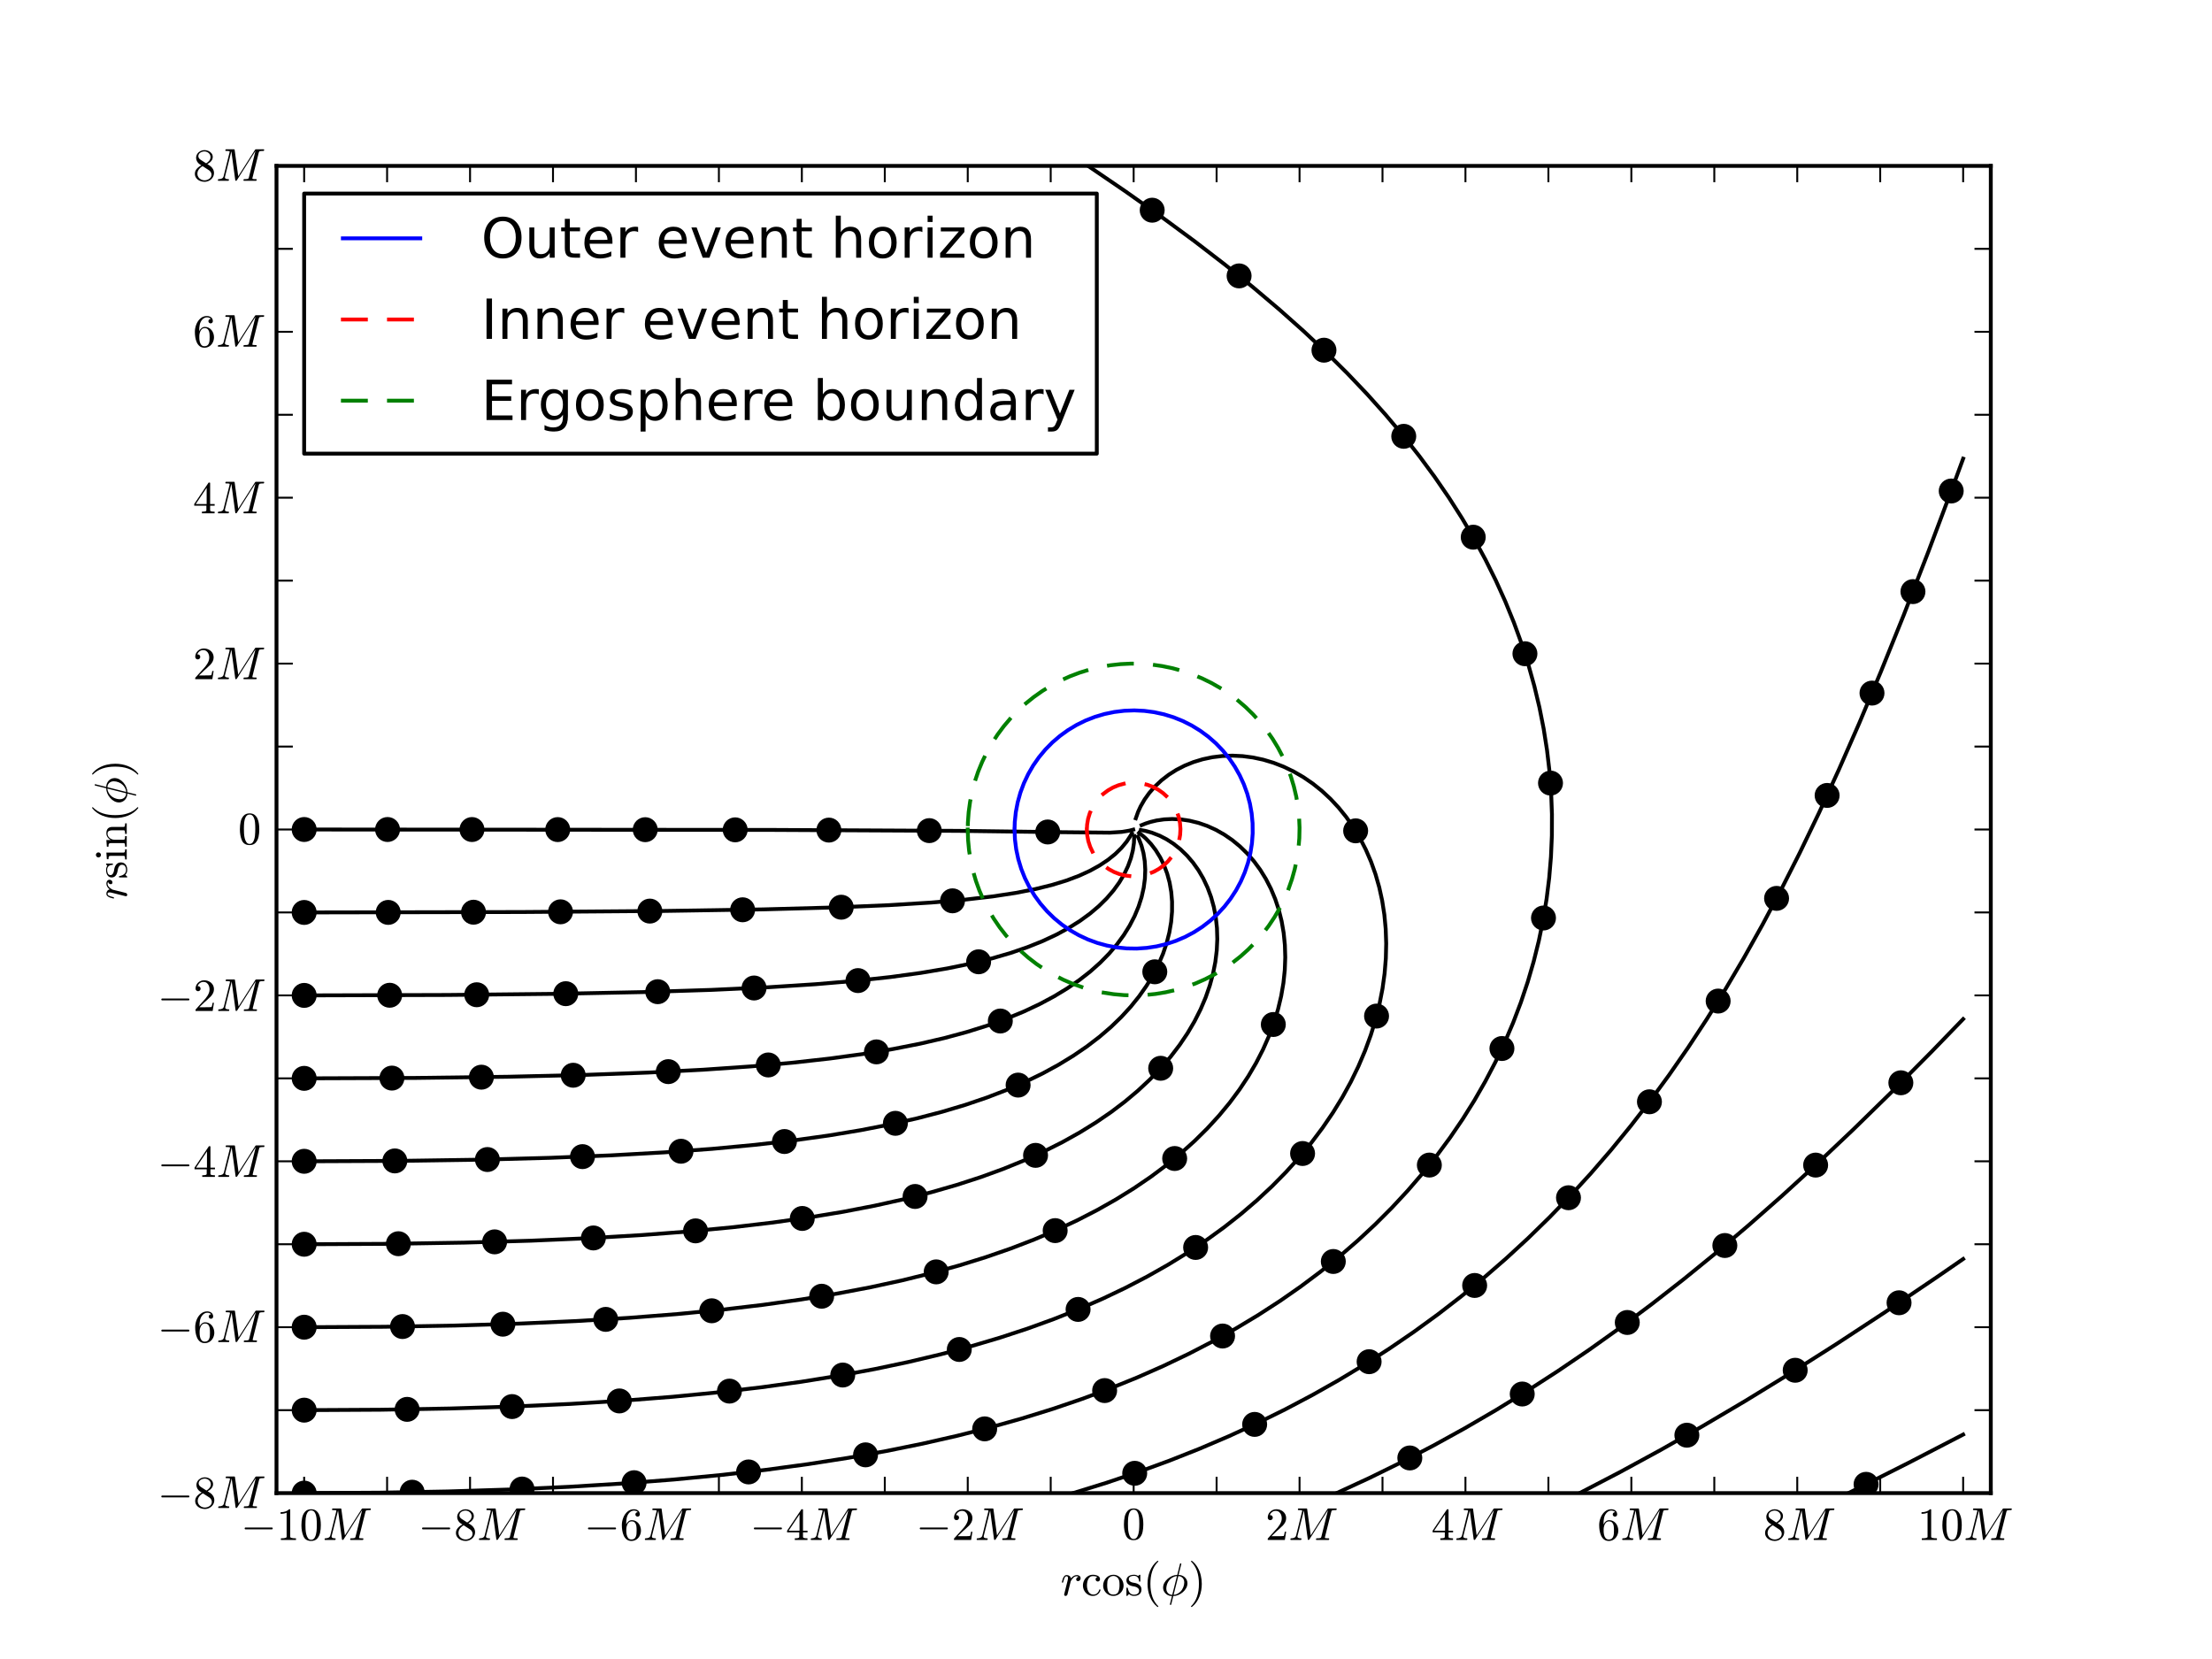 <?xml version="1.0" encoding="utf-8" standalone="no"?>
<!DOCTYPE svg PUBLIC "-//W3C//DTD SVG 1.1//EN"
  "http://www.w3.org/Graphics/SVG/1.1/DTD/svg11.dtd">
<!-- Created with matplotlib (http://matplotlib.sourceforge.net/) -->
<svg height="432pt" version="1.1" viewBox="0 0 576 432" width="576pt" xmlns="http://www.w3.org/2000/svg" xmlns:xlink="http://www.w3.org/1999/xlink">
 <defs>
  <style type="text/css">
*{stroke-linecap:square;stroke-linejoin:round;}
  </style>
 </defs>
 <g id="figure_1">
  <g id="patch_1">
   <path d="
M0 432
L576 432
L576 0
L0 0
z
" style="fill:#ffffff;"/>
  </g>
  <g id="axes_1">
   <g id="patch_2">
    <path d="
M72 388.8
L518.4 388.8
L518.4 43.2
L72 43.2
z
" style="fill:#ffffff;"/>
   </g>
   <g id="line2d_1"/>
   <g id="line2d_2"/>
   <g id="line2d_3"/>
   <g id="line2d_4"/>
   <g id="line2d_5"/>
   <g id="line2d_6"/>
   <g id="line2d_7"/>
   <g id="line2d_8"/>
   <g id="line2d_9">
    <path clip-path="url(#p7ff5b81e1d)" d="
M481.338 388.798
L496.843 380.986
L511.197 373.552
L511.197 373.552" style="fill:none;stroke:#000000;"/>
   </g>
   <g id="line2d_10">
    <defs>
     <path d="
M0 3
C0.796 3 1.559 2.684 2.121 2.121
C2.684 1.559 3 0.796 3 0
C3 -0.796 2.684 -1.559 2.121 -2.121
C1.559 -2.684 0.796 -3 0 -3
C-0.796 -3 -1.559 -2.684 -2.121 -2.121
C-2.684 -1.559 -3 -0.796 -3 0
C-3 0.796 -2.684 1.559 -2.121 2.121
C-1.559 2.684 -0.796 3 0 3
z
" id="m0c4cda11fe" style="stroke:#000000;stroke-linecap:butt;stroke-width:0.5;"/>
    </defs>
    <g clip-path="url(#p7ff5b81e1d)">
     <use style="stroke:#000000;stroke-linecap:butt;stroke-width:0.5;" x="485.923" xlink:href="#m0c4cda11fe" y="386.514"/>
    </g>
   </g>
   <g id="line2d_11">
    <path clip-path="url(#p7ff5b81e1d)" d="
M411.334 388.799
L421.756 383.376
L432.362 377.606
L443.221 371.443
L454.395 364.844
L465.97 357.748
L478.056 350.076
L490.783 341.73
L504.319 332.584
L511.198 327.841
L511.198 327.841" style="fill:none;stroke:#000000;"/>
   </g>
   <g id="line2d_12">
    <g clip-path="url(#p7ff5b81e1d)">
     <use style="stroke:#000000;stroke-linecap:butt;stroke-width:0.5;" x="439.256" xlink:href="#m0c4cda11fe" y="373.722"/>
     <use style="stroke:#000000;stroke-linecap:butt;stroke-width:0.5;" x="467.466" xlink:href="#m0c4cda11fe" y="356.813"/>
     <use style="stroke:#000000;stroke-linecap:butt;stroke-width:0.5;" x="494.51" xlink:href="#m0c4cda11fe" y="339.238"/>
    </g>
   </g>
   <g id="line2d_13">
    <path clip-path="url(#p7ff5b81e1d)" d="
M348.057 388.799
L356.54 384.881
L364.91 380.771
L373.188 376.459
L381.394 371.934
L389.539 367.188
L397.649 362.205
L405.732 356.977
L413.82 351.48
L421.933 345.697
L430.105 339.598
L438.361 333.158
L446.741 326.337
L455.292 319.089
L464.061 311.362
L473.117 303.083
L482.536 294.168
L492.417 284.507
L502.891 273.951
L511.198 265.371
L511.198 265.371" style="fill:none;stroke:#000000;"/>
   </g>
   <g id="line2d_14">
    <g clip-path="url(#p7ff5b81e1d)">
     <use style="stroke:#000000;stroke-linecap:butt;stroke-width:0.5;" x="367.113" xlink:href="#m0c4cda11fe" y="379.648"/>
     <use style="stroke:#000000;stroke-linecap:butt;stroke-width:0.5;" x="396.387" xlink:href="#m0c4cda11fe" y="362.998"/>
     <use style="stroke:#000000;stroke-linecap:butt;stroke-width:0.5;" x="423.741" xlink:href="#m0c4cda11fe" y="344.372"/>
     <use style="stroke:#000000;stroke-linecap:butt;stroke-width:0.5;" x="449.146" xlink:href="#m0c4cda11fe" y="324.328"/>
     <use style="stroke:#000000;stroke-linecap:butt;stroke-width:0.5;" x="472.789" xlink:href="#m0c4cda11fe" y="303.388"/>
     <use style="stroke:#000000;stroke-linecap:butt;stroke-width:0.5;" x="494.979" xlink:href="#m0c4cda11fe" y="281.954"/>
    </g>
   </g>
   <g id="line2d_15">
    <path clip-path="url(#p7ff5b81e1d)" d="
M279.43 388.8
L288.046 386.135
L296.394 383.322
L304.496 380.358
L312.357 377.246
L320 373.982
L327.431 370.567
L334.665 366.999
L341.708 363.278
L348.575 359.4
L355.272 355.362
L361.804 351.165
L368.178 346.804
L374.401 342.278
L380.476 337.585
L386.416 332.715
L392.219 327.67
L397.896 322.44
L403.449 317.022
L408.889 311.404
L414.222 305.576
L419.455 299.526
L424.596 293.244
L429.653 286.712
L434.636 279.912
L439.556 272.819
L444.429 265.403
L449.267 257.633
L454.089 249.465
L458.912 240.857
L463.764 231.738
L468.673 222.033
L473.674 211.648
L478.811 200.463
L484.137 188.328
L489.725 175.032
L495.664 160.319
L502.071 143.84
L509.104 125.125
L511.2 119.438
L511.2 119.438" style="fill:none;stroke:#000000;"/>
   </g>
   <g id="line2d_16">
    <g clip-path="url(#p7ff5b81e1d)">
     <use style="stroke:#000000;stroke-linecap:butt;stroke-width:0.5;" x="295.474" xlink:href="#m0c4cda11fe" y="383.644"/>
     <use style="stroke:#000000;stroke-linecap:butt;stroke-width:0.5;" x="326.708" xlink:href="#m0c4cda11fe" y="370.91"/>
     <use style="stroke:#000000;stroke-linecap:butt;stroke-width:0.5;" x="356.516" xlink:href="#m0c4cda11fe" y="354.583"/>
     <use style="stroke:#000000;stroke-linecap:butt;stroke-width:0.5;" x="383.998" xlink:href="#m0c4cda11fe" y="334.732"/>
     <use style="stroke:#000000;stroke-linecap:butt;stroke-width:0.5;" x="408.431" xlink:href="#m0c4cda11fe" y="311.888"/>
     <use style="stroke:#000000;stroke-linecap:butt;stroke-width:0.5;" x="429.51" xlink:href="#m0c4cda11fe" y="286.902"/>
     <use style="stroke:#000000;stroke-linecap:butt;stroke-width:0.5;" x="447.403" xlink:href="#m0c4cda11fe" y="260.676"/>
     <use style="stroke:#000000;stroke-linecap:butt;stroke-width:0.5;" x="462.617" xlink:href="#m0c4cda11fe" y="233.935"/>
     <use style="stroke:#000000;stroke-linecap:butt;stroke-width:0.5;" x="475.779" xlink:href="#m0c4cda11fe" y="207.129"/>
     <use style="stroke:#000000;stroke-linecap:butt;stroke-width:0.5;" x="487.464" xlink:href="#m0c4cda11fe" y="180.479"/>
     <use style="stroke:#000000;stroke-linecap:butt;stroke-width:0.5;" x="498.127" xlink:href="#m0c4cda11fe" y="154.055"/>
     <use style="stroke:#000000;stroke-linecap:butt;stroke-width:0.5;" x="508.092" xlink:href="#m0c4cda11fe" y="127.856"/>
    </g>
   </g>
   <g id="line2d_17">
    <path clip-path="url(#p7ff5b81e1d)" d="
M79.207 388.8
L98.784 388.689
L116.638 388.368
L133.038 387.855
L148.2 387.16
L162.289 386.295
L175.447 385.267
L187.796 384.081
L199.426 382.743
L210.422 381.256
L220.85 379.624
L230.769 377.848
L240.223 375.93
L249.253 373.874
L257.892 371.68
L266.173 369.348
L274.123 366.881
L281.754 364.28
L289.096 361.545
L296.16 358.677
L302.96 355.677
L309.503 352.549
L315.804 349.291
L321.868 345.906
L327.702 342.395
L333.308 338.764
L338.691 335.012
L343.859 331.141
L348.813 327.153
L353.552 323.053
L358.085 318.839
L362.405 314.52
L366.519 310.093
L370.421 305.568
L374.113 300.947
L377.595 296.233
L380.868 291.43
L383.927 286.545
L386.773 281.582
L389.408 276.543
L391.832 271.429
L394.04 266.251
L396.033 261.009
L397.809 255.715
L399.367 250.37
L400.706 244.983
L401.826 239.557
L402.727 234.094
L403.408 228.603
L403.868 223.086
L404.106 217.554
L404.122 212
L403.917 206.443
L403.488 200.877
L402.837 195.311
L401.962 189.749
L400.863 184.193
L399.538 178.645
L397.99 173.116
L396.214 167.601
L394.211 162.104
L391.978 156.628
L389.512 151.169
L386.811 145.73
L383.87 140.311
L380.685 134.907
L377.249 129.519
L373.558 124.145
L369.601 118.778
L365.368 113.412
L360.843 108.038
L356.011 102.645
L350.851 97.22
L345.335 91.746
L339.433 86.204
L333.11 80.575
L326.314 74.823
L318.989 68.919
L311.059 62.815
L302.429 56.457
L292.986 49.779
L283.331 43.2
L283.331 43.2" style="fill:none;stroke:#000000;"/>
   </g>
   <g id="line2d_18">
    <g clip-path="url(#p7ff5b81e1d)">
     <use style="stroke:#000000;stroke-linecap:butt;stroke-width:0.5;" x="79.207" xlink:href="#m0c4cda11fe" y="388.8"/>
     <use style="stroke:#000000;stroke-linecap:butt;stroke-width:0.5;" x="107.325" xlink:href="#m0c4cda11fe" y="388.564"/>
     <use style="stroke:#000000;stroke-linecap:butt;stroke-width:0.5;" x="135.938" xlink:href="#m0c4cda11fe" y="387.739"/>
     <use style="stroke:#000000;stroke-linecap:butt;stroke-width:0.5;" x="165.116" xlink:href="#m0c4cda11fe" y="386.093"/>
     <use style="stroke:#000000;stroke-linecap:butt;stroke-width:0.5;" x="194.926" xlink:href="#m0c4cda11fe" y="383.288"/>
     <use style="stroke:#000000;stroke-linecap:butt;stroke-width:0.5;" x="225.389" xlink:href="#m0c4cda11fe" y="378.839"/>
     <use style="stroke:#000000;stroke-linecap:butt;stroke-width:0.5;" x="256.407" xlink:href="#m0c4cda11fe" y="372.073"/>
     <use style="stroke:#000000;stroke-linecap:butt;stroke-width:0.5;" x="287.646" xlink:href="#m0c4cda11fe" y="362.104"/>
     <use style="stroke:#000000;stroke-linecap:butt;stroke-width:0.5;" x="318.355" xlink:href="#m0c4cda11fe" y="347.898"/>
     <use style="stroke:#000000;stroke-linecap:butt;stroke-width:0.5;" x="347.193" xlink:href="#m0c4cda11fe" y="328.488"/>
     <use style="stroke:#000000;stroke-linecap:butt;stroke-width:0.5;" x="372.202" xlink:href="#m0c4cda11fe" y="303.383"/>
     <use style="stroke:#000000;stroke-linecap:butt;stroke-width:0.5;" x="391.099" xlink:href="#m0c4cda11fe" y="273.031"/>
     <use style="stroke:#000000;stroke-linecap:butt;stroke-width:0.5;" x="401.92" xlink:href="#m0c4cda11fe" y="239.045"/>
     <use style="stroke:#000000;stroke-linecap:butt;stroke-width:0.5;" x="403.749" xlink:href="#m0c4cda11fe" y="203.912"/>
     <use style="stroke:#000000;stroke-linecap:butt;stroke-width:0.5;" x="397.09" xlink:href="#m0c4cda11fe" y="170.23"/>
     <use style="stroke:#000000;stroke-linecap:butt;stroke-width:0.5;" x="383.627" xlink:href="#m0c4cda11fe" y="139.882"/>
     <use style="stroke:#000000;stroke-linecap:butt;stroke-width:0.5;" x="365.533" xlink:href="#m0c4cda11fe" y="113.616"/>
     <use style="stroke:#000000;stroke-linecap:butt;stroke-width:0.5;" x="344.756" xlink:href="#m0c4cda11fe" y="91.189"/>
     <use style="stroke:#000000;stroke-linecap:butt;stroke-width:0.5;" x="322.659" xlink:href="#m0c4cda11fe" y="71.843"/>
     <use style="stroke:#000000;stroke-linecap:butt;stroke-width:0.5;" x="300.029" xlink:href="#m0c4cda11fe" y="54.735"/>
    </g>
   </g>
   <g id="line2d_19">
    <path clip-path="url(#p7ff5b81e1d)" d="
M79.207 367.2
L99.179 367.089
L117.197 366.77
L133.572 366.261
L148.564 365.576
L162.372 364.725
L175.161 363.718
L187.064 362.559
L198.193 361.255
L208.639 359.81
L218.477 358.226
L227.767 356.508
L236.56 354.656
L244.897 352.676
L252.826 350.566
L260.369 348.33
L267.551 345.97
L274.397 343.489
L280.928 340.888
L287.163 338.166
L293.106 335.331
L298.771 332.383
L304.172 329.324
L309.308 326.161
L314.193 322.893
L318.826 319.526
L323.209 316.067
L327.348 312.519
L331.239 308.893
L334.888 305.189
L338.299 301.412
L341.472 297.568
L344.403 293.669
L347.094 289.72
L349.544 285.733
L351.754 281.714
L353.723 277.673
L355.453 273.616
L356.945 269.555
L358.199 265.504
L359.217 261.463
L360 257.448
L360.55 253.469
L360.869 249.541
L360.962 245.677
L360.831 241.877
L360.481 238.166
L359.918 234.546
L359.146 231.028
L358.175 227.639
L357.012 224.376
L355.658 221.241
L354.128 218.256
L352.432 215.435
L350.582 212.787
L348.583 210.311
L346.457 208.03
L344.208 205.941
L341.851 204.053
L339.404 202.375
L336.866 200.903
L334.274 199.655
L331.629 198.627
L328.952 197.823
L326.269 197.247
L323.577 196.895
L320.902 196.768
L318.272 196.865
L315.684 197.181
L313.167 197.714
L310.763 198.447
L308.466 199.378
L306.322 200.479
L304.322 201.746
L302.441 203.201
L300.727 204.814
L299.261 206.491
L298.036 208.203
L297.016 209.974
L296.361 211.396
L295.763 213.088
L295.763 213.088" style="fill:none;stroke:#000000;"/>
   </g>
   <g id="line2d_20">
    <g clip-path="url(#p7ff5b81e1d)">
     <use style="stroke:#000000;stroke-linecap:butt;stroke-width:0.5;" x="79.207" xlink:href="#m0c4cda11fe" y="367.2"/>
     <use style="stroke:#000000;stroke-linecap:butt;stroke-width:0.5;" x="106.014" xlink:href="#m0c4cda11fe" y="366.995"/>
     <use style="stroke:#000000;stroke-linecap:butt;stroke-width:0.5;" x="133.337" xlink:href="#m0c4cda11fe" y="366.27"/>
     <use style="stroke:#000000;stroke-linecap:butt;stroke-width:0.5;" x="161.275" xlink:href="#m0c4cda11fe" y="364.801"/>
     <use style="stroke:#000000;stroke-linecap:butt;stroke-width:0.5;" x="189.945" xlink:href="#m0c4cda11fe" y="362.243"/>
     <use style="stroke:#000000;stroke-linecap:butt;stroke-width:0.5;" x="219.448" xlink:href="#m0c4cda11fe" y="358.057"/>
     <use style="stroke:#000000;stroke-linecap:butt;stroke-width:0.5;" x="249.795" xlink:href="#m0c4cda11fe" y="351.4"/>
     <use style="stroke:#000000;stroke-linecap:butt;stroke-width:0.5;" x="280.732" xlink:href="#m0c4cda11fe" y="340.969"/>
     <use style="stroke:#000000;stroke-linecap:butt;stroke-width:0.5;" x="311.339" xlink:href="#m0c4cda11fe" y="324.835"/>
     <use style="stroke:#000000;stroke-linecap:butt;stroke-width:0.5;" x="339.188" xlink:href="#m0c4cda11fe" y="300.37"/>
     <use style="stroke:#000000;stroke-linecap:butt;stroke-width:0.5;" x="358.451" xlink:href="#m0c4cda11fe" y="264.581"/>
     <use style="stroke:#000000;stroke-linecap:butt;stroke-width:0.5;" x="353.008" xlink:href="#m0c4cda11fe" y="216.345"/>
    </g>
   </g>
   <g id="line2d_21">
    <path clip-path="url(#p7ff5b81e1d)" d="
M79.206 345.6
L100.021 345.489
L118.521 345.172
L135.119 344.669
L150.13 343.995
L163.81 343.162
L176.346 342.179
L187.91 341.052
L198.621 339.788
L208.586 338.39
L217.891 336.863
L226.608 335.209
L234.802 333.431
L242.513 331.532
L249.789 329.513
L256.66 327.377
L263.154 325.128
L269.295 322.767
L275.109 320.296
L280.606 317.72
L285.797 315.043
L290.703 312.265
L295.319 309.396
L299.661 306.439
L303.734 303.397
L307.545 300.276
L311.095 297.084
L314.391 293.823
L317.434 290.501
L320.224 287.127
L322.764 283.708
L325.051 280.26
L327.091 276.782
L328.884 273.29
L330.431 269.79
L331.733 266.3
L332.793 262.825
L333.616 259.371
L334.202 255.954
L334.555 252.594
L334.679 249.294
L334.579 246.057
L334.262 242.918
L333.731 239.864
L332.996 236.93
L332.066 234.12
L330.944 231.433
L329.641 228.889
L328.175 226.51
L326.551 224.294
L324.79 222.263
L322.897 220.416
L320.902 218.774
L318.809 217.334
L316.614 216.091
L314.353 215.067
L312.088 214.281
L309.745 213.706
L307.494 213.376
L305.241 213.264
L303.127 213.365
L301.216 213.641
L299.587 214.029
L298.318 214.442
L297.266 214.869
L297.266 214.869" style="fill:none;stroke:#000000;"/>
   </g>
   <g id="line2d_22">
    <g clip-path="url(#p7ff5b81e1d)">
     <use style="stroke:#000000;stroke-linecap:butt;stroke-width:0.5;" x="79.206" xlink:href="#m0c4cda11fe" y="345.6"/>
     <use style="stroke:#000000;stroke-linecap:butt;stroke-width:0.5;" x="104.814" xlink:href="#m0c4cda11fe" y="345.428"/>
     <use style="stroke:#000000;stroke-linecap:butt;stroke-width:0.5;" x="130.947" xlink:href="#m0c4cda11fe" y="344.817"/>
     <use style="stroke:#000000;stroke-linecap:butt;stroke-width:0.5;" x="157.731" xlink:href="#m0c4cda11fe" y="343.561"/>
     <use style="stroke:#000000;stroke-linecap:butt;stroke-width:0.5;" x="185.335" xlink:href="#m0c4cda11fe" y="341.323"/>
     <use style="stroke:#000000;stroke-linecap:butt;stroke-width:0.5;" x="213.958" xlink:href="#m0c4cda11fe" y="337.536"/>
     <use style="stroke:#000000;stroke-linecap:butt;stroke-width:0.5;" x="243.781" xlink:href="#m0c4cda11fe" y="331.196"/>
     <use style="stroke:#000000;stroke-linecap:butt;stroke-width:0.5;" x="274.762" xlink:href="#m0c4cda11fe" y="320.451"/>
     <use style="stroke:#000000;stroke-linecap:butt;stroke-width:0.5;" x="305.883" xlink:href="#m0c4cda11fe" y="301.673"/>
     <use style="stroke:#000000;stroke-linecap:butt;stroke-width:0.5;" x="331.569" xlink:href="#m0c4cda11fe" y="266.778"/>
    </g>
   </g>
   <g id="line2d_23">
    <path clip-path="url(#p7ff5b81e1d)" d="
M79.206 324
L101.508 323.889
L120.961 323.574
L138.112 323.079
L153.384 322.42
L167.102 321.609
L179.515 320.656
L190.824 319.568
L201.183 318.351
L210.722 317.01
L219.547 315.547
L227.736 313.967
L235.363 312.272
L242.485 310.463
L249.146 308.545
L255.386 306.518
L261.231 304.388
L266.711 302.157
L271.856 299.824
L276.674 297.397
L281.182 294.879
L285.392 292.275
L289.315 289.588
L292.954 286.829
L296.325 283.996
L299.424 281.104
L302.267 278.148
L304.845 275.15
L307.165 272.113
L309.237 269.038
L311.054 265.946
L312.626 262.836
L313.948 259.732
L315.029 256.628
L315.868 253.55
L316.47 250.507
L316.838 247.508
L316.979 244.559
L316.894 241.667
L316.589 238.86
L316.076 236.172
L315.358 233.585
L314.452 231.134
L313.348 228.791
L312.088 226.631
L310.662 224.622
L309.113 222.815
L307.401 221.16
L305.573 219.709
L303.777 218.549
L301.993 217.626
L299.929 216.818
L298.236 216.356
L297.074 216.144
L297.074 216.144" style="fill:none;stroke:#000000;"/>
   </g>
   <g id="line2d_24">
    <g clip-path="url(#p7ff5b81e1d)">
     <use style="stroke:#000000;stroke-linecap:butt;stroke-width:0.5;" x="79.206" xlink:href="#m0c4cda11fe" y="324"/>
     <use style="stroke:#000000;stroke-linecap:butt;stroke-width:0.5;" x="103.742" xlink:href="#m0c4cda11fe" y="323.864"/>
     <use style="stroke:#000000;stroke-linecap:butt;stroke-width:0.5;" x="128.797" xlink:href="#m0c4cda11fe" y="323.377"/>
     <use style="stroke:#000000;stroke-linecap:butt;stroke-width:0.5;" x="154.518" xlink:href="#m0c4cda11fe" y="322.361"/>
     <use style="stroke:#000000;stroke-linecap:butt;stroke-width:0.5;" x="181.12" xlink:href="#m0c4cda11fe" y="320.515"/>
     <use style="stroke:#000000;stroke-linecap:butt;stroke-width:0.5;" x="208.907" xlink:href="#m0c4cda11fe" y="317.283"/>
     <use style="stroke:#000000;stroke-linecap:butt;stroke-width:0.5;" x="238.286" xlink:href="#m0c4cda11fe" y="311.558"/>
     <use style="stroke:#000000;stroke-linecap:butt;stroke-width:0.5;" x="269.656" xlink:href="#m0c4cda11fe" y="300.852"/>
     <use style="stroke:#000000;stroke-linecap:butt;stroke-width:0.5;" x="302.241" xlink:href="#m0c4cda11fe" y="278.177"/>
    </g>
   </g>
   <g id="line2d_25">
    <path clip-path="url(#p7ff5b81e1d)" d="
M79.206 302.4
L104.031 302.289
L125.117 301.978
L143.274 301.493
L159.1 300.853
L173.049 300.07
L185.455 299.156
L196.581 298.116
L206.626 296.958
L215.759 295.685
L224.102 294.301
L231.76 292.808
L238.821 291.208
L245.342 289.504
L251.378 287.701
L256.979 285.798
L262.185 283.797
L267.012 281.705
L271.497 279.522
L275.653 277.255
L279.495 274.907
L283.041 272.483
L286.3 269.988
L289.284 267.427
L291.996 264.808
L294.44 262.143
L296.631 259.426
L298.566 256.675
L300.244 253.906
L301.672 251.125
L302.858 248.33
L303.796 245.557
L304.496 242.804
L304.96 240.09
L305.194 237.4
L305.2 234.781
L304.987 232.254
L304.556 229.798
L303.927 227.48
L303.097 225.271
L302.122 223.279
L300.927 221.349
L299.714 219.773
L298.357 218.337
L297.476 217.555
L296.609 216.887
L296.609 216.887" style="fill:none;stroke:#000000;"/>
   </g>
   <g id="line2d_26">
    <g clip-path="url(#p7ff5b81e1d)">
     <use style="stroke:#000000;stroke-linecap:butt;stroke-width:0.5;" x="79.206" xlink:href="#m0c4cda11fe" y="302.4"/>
     <use style="stroke:#000000;stroke-linecap:butt;stroke-width:0.5;" x="102.815" xlink:href="#m0c4cda11fe" y="302.3"/>
     <use style="stroke:#000000;stroke-linecap:butt;stroke-width:0.5;" x="126.92" xlink:href="#m0c4cda11fe" y="301.94"/>
     <use style="stroke:#000000;stroke-linecap:butt;stroke-width:0.5;" x="151.677" xlink:href="#m0c4cda11fe" y="301.182"/>
     <use style="stroke:#000000;stroke-linecap:butt;stroke-width:0.5;" x="177.33" xlink:href="#m0c4cda11fe" y="299.78"/>
     <use style="stroke:#000000;stroke-linecap:butt;stroke-width:0.5;" x="204.271" xlink:href="#m0c4cda11fe" y="297.251"/>
     <use style="stroke:#000000;stroke-linecap:butt;stroke-width:0.5;" x="233.158" xlink:href="#m0c4cda11fe" y="292.509"/>
     <use style="stroke:#000000;stroke-linecap:butt;stroke-width:0.5;" x="265.115" xlink:href="#m0c4cda11fe" y="282.557"/>
     <use style="stroke:#000000;stroke-linecap:butt;stroke-width:0.5;" x="300.707" xlink:href="#m0c4cda11fe" y="253.056"/>
    </g>
   </g>
   <g id="line2d_27">
    <path clip-path="url(#p7ff5b81e1d)" d="
M79.206 280.8
L108.374 280.689
L132.185 280.383
L151.984 279.912
L168.724 279.298
L183.078 278.554
L195.54 277.69
L206.475 276.714
L216.163 275.63
L224.815 274.442
L232.594 273.153
L239.628 271.766
L246.019 270.282
L251.853 268.703
L257.186 267.032
L262.081 265.268
L266.572 263.416
L270.689 261.48
L274.466 259.461
L277.922 257.364
L281.069 255.196
L283.921 252.964
L286.496 250.67
L288.804 248.32
L290.843 245.928
L292.627 243.497
L294.158 241.038
L295.441 238.56
L296.479 236.07
L297.269 233.604
L297.818 231.172
L298.135 228.775
L298.222 226.469
L298.093 224.263
L297.756 222.135
L297.24 220.196
L296.579 218.461
L296.283 217.83
L296.283 217.83" style="fill:none;stroke:#000000;"/>
   </g>
   <g id="line2d_28">
    <g clip-path="url(#p7ff5b81e1d)">
     <use style="stroke:#000000;stroke-linecap:butt;stroke-width:0.5;" x="79.206" xlink:href="#m0c4cda11fe" y="280.8"/>
     <use style="stroke:#000000;stroke-linecap:butt;stroke-width:0.5;" x="102.051" xlink:href="#m0c4cda11fe" y="280.734"/>
     <use style="stroke:#000000;stroke-linecap:butt;stroke-width:0.5;" x="125.352" xlink:href="#m0c4cda11fe" y="280.495"/>
     <use style="stroke:#000000;stroke-linecap:butt;stroke-width:0.5;" x="149.259" xlink:href="#m0c4cda11fe" y="279.991"/>
     <use style="stroke:#000000;stroke-linecap:butt;stroke-width:0.5;" x="174.017" xlink:href="#m0c4cda11fe" y="279.05"/>
     <use style="stroke:#000000;stroke-linecap:butt;stroke-width:0.5;" x="200.058" xlink:href="#m0c4cda11fe" y="277.314"/>
     <use style="stroke:#000000;stroke-linecap:butt;stroke-width:0.5;" x="228.22" xlink:href="#m0c4cda11fe" y="273.906"/>
     <use style="stroke:#000000;stroke-linecap:butt;stroke-width:0.5;" x="260.481" xlink:href="#m0c4cda11fe" y="265.872"/>
    </g>
   </g>
   <g id="line2d_29">
    <path clip-path="url(#p7ff5b81e1d)" d="
M79.206 259.2
L116.479 259.089
L144.939 258.791
L167.291 258.342
L185.278 257.766
L200.049 257.078
L212.403 256.285
L222.892 255.395
L231.918 254.412
L239.777 253.337
L246.684 252.172
L252.805 250.918
L258.261 249.578
L263.158 248.149
L267.561 246.636
L271.527 245.042
L275.105 243.368
L278.33 241.616
L281.237 239.787
L283.84 237.89
L286.145 235.938
L288.178 233.931
L289.956 231.866
L291.467 229.775
L292.736 227.639
L293.73 225.543
L294.485 223.455
L294.993 221.443
L295.277 219.472
L295.339 217.695
L295.339 217.695" style="fill:none;stroke:#000000;"/>
   </g>
   <g id="line2d_30">
    <g clip-path="url(#p7ff5b81e1d)">
     <use style="stroke:#000000;stroke-linecap:butt;stroke-width:0.5;" x="79.206" xlink:href="#m0c4cda11fe" y="259.2"/>
     <use style="stroke:#000000;stroke-linecap:butt;stroke-width:0.5;" x="101.47" xlink:href="#m0c4cda11fe" y="259.163"/>
     <use style="stroke:#000000;stroke-linecap:butt;stroke-width:0.5;" x="124.134" xlink:href="#m0c4cda11fe" y="259.031"/>
     <use style="stroke:#000000;stroke-linecap:butt;stroke-width:0.5;" x="147.327" xlink:href="#m0c4cda11fe" y="258.753"/>
     <use style="stroke:#000000;stroke-linecap:butt;stroke-width:0.5;" x="171.269" xlink:href="#m0c4cda11fe" y="258.235"/>
     <use style="stroke:#000000;stroke-linecap:butt;stroke-width:0.5;" x="196.354" xlink:href="#m0c4cda11fe" y="257.273"/>
     <use style="stroke:#000000;stroke-linecap:butt;stroke-width:0.5;" x="223.418" xlink:href="#m0c4cda11fe" y="255.344"/>
     <use style="stroke:#000000;stroke-linecap:butt;stroke-width:0.5;" x="254.831" xlink:href="#m0c4cda11fe" y="250.448"/>
    </g>
   </g>
   <g id="line2d_31">
    <path clip-path="url(#p7ff5b81e1d)" d="
M79.205 237.6
L135.89 237.489
L172.971 237.207
L198.707 236.801
L217.407 236.294
L231.521 235.699
L242.508 235.021
L251.295 234.264
L258.484 233.428
L264.481 232.513
L269.551 231.521
L273.903 230.447
L277.665 229.295
L280.94 228.065
L283.813 226.753
L286.322 225.367
L288.511 223.908
L290.41 222.379
L291.994 220.832
L293.367 219.179
L294.424 217.568
L294.723 217.023
L294.723 217.023" style="fill:none;stroke:#000000;"/>
   </g>
   <g id="line2d_32">
    <g clip-path="url(#p7ff5b81e1d)">
     <use style="stroke:#000000;stroke-linecap:butt;stroke-width:0.5;" x="79.205" xlink:href="#m0c4cda11fe" y="237.6"/>
     <use style="stroke:#000000;stroke-linecap:butt;stroke-width:0.5;" x="101.087" xlink:href="#m0c4cda11fe" y="237.586"/>
     <use style="stroke:#000000;stroke-linecap:butt;stroke-width:0.5;" x="123.305" xlink:href="#m0c4cda11fe" y="237.538"/>
     <use style="stroke:#000000;stroke-linecap:butt;stroke-width:0.5;" x="145.959" xlink:href="#m0c4cda11fe" y="237.436"/>
     <use style="stroke:#000000;stroke-linecap:butt;stroke-width:0.5;" x="169.217" xlink:href="#m0c4cda11fe" y="237.248"/>
     <use style="stroke:#000000;stroke-linecap:butt;stroke-width:0.5;" x="193.377" xlink:href="#m0c4cda11fe" y="236.907"/>
     <use style="stroke:#000000;stroke-linecap:butt;stroke-width:0.5;" x="219.057" xlink:href="#m0c4cda11fe" y="236.236"/>
     <use style="stroke:#000000;stroke-linecap:butt;stroke-width:0.5;" x="248.031" xlink:href="#m0c4cda11fe" y="234.573"/>
    </g>
   </g>
   <g id="line2d_33">
    <path clip-path="url(#p7ff5b81e1d)" d="
M79.205 216
L201.068 216.111
L249.571 216.354
L275.403 216.689
L288.981 216.824
L292.065 216.627
L294.087 216.298
L295.089 216.035
L295.089 216.035" style="fill:none;stroke:#000000;"/>
   </g>
   <g id="line2d_34">
    <g clip-path="url(#p7ff5b81e1d)">
     <use style="stroke:#000000;stroke-linecap:butt;stroke-width:0.5;" x="79.205" xlink:href="#m0c4cda11fe" y="216.0"/>
     <use style="stroke:#000000;stroke-linecap:butt;stroke-width:0.5;" x="100.916" xlink:href="#m0c4cda11fe" y="216.002"/>
     <use style="stroke:#000000;stroke-linecap:butt;stroke-width:0.5;" x="122.901" xlink:href="#m0c4cda11fe" y="216.009"/>
     <use style="stroke:#000000;stroke-linecap:butt;stroke-width:0.5;" x="145.23" xlink:href="#m0c4cda11fe" y="216.023"/>
     <use style="stroke:#000000;stroke-linecap:butt;stroke-width:0.5;" x="168.015" xlink:href="#m0c4cda11fe" y="216.047"/>
     <use style="stroke:#000000;stroke-linecap:butt;stroke-width:0.5;" x="191.439" xlink:href="#m0c4cda11fe" y="216.088"/>
     <use style="stroke:#000000;stroke-linecap:butt;stroke-width:0.5;" x="215.84" xlink:href="#m0c4cda11fe" y="216.158"/>
     <use style="stroke:#000000;stroke-linecap:butt;stroke-width:0.5;" x="241.985" xlink:href="#m0c4cda11fe" y="216.294"/>
     <use style="stroke:#000000;stroke-linecap:butt;stroke-width:0.5;" x="272.824" xlink:href="#m0c4cda11fe" y="216.644"/>
    </g>
   </g>
   <g id="line2d_35">
    <path clip-path="url(#p7ff5b81e1d)" d="
M264.185 216
L264.294 218.604
L264.622 221.19
L265.166 223.738
L265.921 226.233
L266.884 228.655
L268.046 230.987
L269.4 233.214
L270.937 235.319
L272.644 237.288
L274.511 239.107
L276.524 240.762
L278.669 242.243
L280.931 243.538
L283.293 244.639
L285.74 245.537
L288.253 246.227
L290.815 246.704
L293.409 246.963
L296.015 247.005
L298.615 246.827
L301.191 246.431
L303.725 245.821
L306.198 245
L308.594 243.974
L310.895 242.751
L313.086 241.339
L315.15 239.747
L317.073 237.989
L318.842 236.075
L320.444 234.019
L321.868 231.836
L323.103 229.541
L324.142 227.15
L324.976 224.681
L325.599 222.151
L326.008 219.577
L326.2 216.977
L326.172 214.371
L325.926 211.777
L325.463 209.212
L324.787 206.695
L323.901 204.244
L322.813 201.876
L321.529 199.607
L320.06 197.455
L318.415 195.433
L316.607 193.557
L314.647 191.839
L312.549 190.291
L310.33 188.925
L308.003 187.751
L305.586 186.776
L303.096 186.007
L300.55 185.45
L297.966 185.108
L295.363 184.985
L292.758 185.081
L290.171 185.395
L287.619 185.925
L285.121 186.668
L282.694 187.618
L280.355 188.768
L278.122 190.11
L276.008 191.636
L274.03 193.333
L272.202 195.19
L270.536 197.195
L269.044 199.332
L267.737 201.587
L266.624 203.943
L265.713 206.385
L265.01 208.894
L264.52 211.454
L264.246 214.046
L264.185 216
L264.185 216" style="fill:none;stroke:#0000ff;"/>
   </g>
   <g id="line2d_36">
    <path clip-path="url(#p7ff5b81e1d)" d="
M283.015 216
L283.112 217.532
L283.401 219.04
L283.877 220.5
L284.532 221.888
L285.357 223.183
L286.339 224.363
L287.461 225.411
L288.706 226.31
L290.054 227.045
L291.483 227.604
L292.972 227.979
L294.496 228.164
L296.032 228.156
L297.554 227.955
L299.038 227.564
L300.462 226.99
L301.802 226.241
L303.038 225.33
L304.149 224.27
L305.118 223.079
L305.929 221.776
L306.57 220.381
L307.031 218.916
L307.303 217.405
L307.384 215.872
L307.271 214.341
L306.967 212.836
L306.476 211.381
L305.805 210
L304.967 208.714
L303.973 207.544
L302.84 206.508
L301.586 205.622
L300.23 204.902
L298.794 204.357
L297.302 203.998
L295.776 203.829
L294.241 203.853
L292.721 204.07
L291.24 204.477
L289.823 205.066
L288.49 205.829
L287.265 206.753
L286.165 207.825
L285.209 209.026
L284.411 210.337
L283.784 211.739
L283.339 213.208
L283.082 214.722
L283.015 216
L283.015 216" style="fill:none;stroke:#ff0000;stroke-dasharray:6,6;stroke-dashoffset:0.0;stroke-linecap:butt;"/>
   </g>
   <g id="line2d_37">
    <path clip-path="url(#p7ff5b81e1d)" d="
M252 216
L252.086 218.722
L252.343 221.432
L252.77 224.122
L253.366 226.779
L254.128 229.393
L255.054 231.954
L256.139 234.451
L257.379 236.875
L258.769 239.217
L260.304 241.466
L261.978 243.614
L263.783 245.652
L265.714 247.572
L267.761 249.367
L269.918 251.029
L272.175 252.553
L274.524 253.931
L276.954 255.158
L279.458 256.23
L282.023 257.141
L284.641 257.89
L287.301 258.472
L289.993 258.885
L292.705 259.128
L295.427 259.199
L298.148 259.099
L300.857 258.828
L303.544 258.386
L306.198 257.777
L308.808 257.001
L311.364 256.062
L313.856 254.964
L316.274 253.711
L318.608 252.309
L320.849 250.762
L322.988 249.077
L325.016 247.261
L326.927 245.32
L328.711 243.263
L330.362 241.098
L331.873 238.833
L333.239 236.477
L334.453 234.04
L335.512 231.531
L336.41 228.96
L337.145 226.338
L337.713 223.675
L338.112 220.982
L338.34 218.268
L338.398 215.546
L338.283 212.826
L337.998 210.118
L337.542 207.433
L336.918 204.782
L336.129 202.177
L335.176 199.625
L334.065 197.139
L332.8 194.728
L331.385 192.402
L329.827 190.169
L328.13 188.039
L326.303 186.02
L324.353 184.12
L322.287 182.347
L320.113 180.707
L317.84 179.208
L315.477 177.854
L313.033 176.653
L310.519 175.607
L307.944 174.722
L305.318 174.002
L302.652 173.448
L299.956 173.063
L297.242 172.848
L294.519 172.805
L291.799 172.934
L289.093 173.234
L286.411 173.704
L283.763 174.341
L281.162 175.145
L278.616 176.11
L276.136 177.234
L273.731 178.512
L271.412 179.939
L269.187 181.51
L267.066 183.217
L265.057 185.054
L263.167 187.015
L261.405 189.091
L259.777 191.273
L258.289 193.554
L256.948 195.924
L255.759 198.374
L254.727 200.893
L253.856 203.473
L253.149 206.103
L252.609 208.772
L252.238 211.469
L252.038 214.185
L252 216
L252 216" style="fill:none;stroke:#008000;stroke-dasharray:6,6;stroke-dashoffset:0.0;stroke-linecap:butt;"/>
   </g>
   <g id="matplotlib.axis_1">
    <g id="xtick_1">
     <g id="line2d_38">
      <defs>
       <path d="
M0 0
L0 -4" id="m0012dd4eef" style="stroke:#000000;stroke-linecap:butt;stroke-width:0.5;"/>
      </defs>
      <g>
       <use style="stroke:#000000;stroke-linecap:butt;stroke-width:0.5;" x="79.2" xlink:href="#m0012dd4eef" y="388.8"/>
      </g>
     </g>
     <g id="line2d_39">
      <defs>
       <path d="
M0 0
L0 4" id="m476344969c" style="stroke:#000000;stroke-linecap:butt;stroke-width:0.5;"/>
      </defs>
      <g>
       <use style="stroke:#000000;stroke-linecap:butt;stroke-width:0.5;" x="79.2" xlink:href="#m476344969c" y="43.2"/>
      </g>
     </g>
     <g id="text_1">
      <!-- $- 10 M$ -->
      <defs>
       <path d="
M5.078 0
Q4.109 0 4.109 1.312
Q4.156 1.562 4.297 2.141
Q4.438 2.734 4.688 3.125
Q4.938 3.516 5.422 3.516
Q14.938 3.516 16.5 9.625
L29.5 61.812
Q29.688 62.797 29.688 63.188
Q29.688 64.266 28.516 64.406
Q26.609 64.797 21.297 64.797
Q20.312 64.797 20.312 66.109
Q20.359 66.359 20.5 66.969
Q20.656 67.578 20.922 67.938
Q21.188 68.312 21.578 68.312
L39.203 68.312
Q40.328 68.312 40.484 67.188
L48.297 9.906
L84.719 67.188
Q85.406 68.312 86.625 68.312
L103.609 68.312
Q104.594 68.312 104.594 67
Q104.547 66.75 104.391 66.141
Q104.25 65.531 103.984 65.156
Q103.719 64.797 103.328 64.797
Q97.219 64.797 94.828 64.109
Q93.5 63.672 92.922 61.375
L79.203 6.5
Q79 5.516 79 5.078
Q79 4.688 79.125 4.422
Q79.25 4.156 79.469 4.078
Q79.688 4 80.172 3.906
Q82.078 3.516 87.406 3.516
Q88.375 3.516 88.375 2.203
Q88.031 0.781 87.828 0.391
Q87.641 0 86.719 0
L60.594 0
Q59.625 0 59.625 1.312
Q59.672 1.562 59.812 2.172
Q59.969 2.781 60.234 3.141
Q60.5 3.516 60.891 3.516
Q67 3.516 69.391 4.203
Q70.703 4.641 71.297 6.891
L85.688 64.797
L45.312 1.125
Q44.734 0 43.312 0
Q42.047 0 41.891 1.125
L33.406 64.016
L19.672 9.188
Q19.578 8.938 19.531 8.562
Q19.484 8.203 19.391 7.719
Q19.391 5.125 21.656 4.312
Q23.922 3.516 27.203 3.516
Q28.219 3.516 28.219 2.203
Q27.875 0.875 27.656 0.438
Q27.438 0 26.516 0
z
" id="Cmmi10-4d"/>
       <path d="
M9.281 0
L9.281 3.516
Q21.781 3.516 21.781 6.688
L21.781 59.188
Q16.609 56.688 8.688 56.688
L8.688 60.203
Q20.953 60.203 27.203 66.609
L28.609 66.609
Q28.953 66.609 29.266 66.328
Q29.594 66.062 29.594 65.719
L29.594 6.688
Q29.594 3.516 42.094 3.516
L42.094 0
z
" id="Cmr10-31"/>
       <path d="
M10.203 23
Q9.375 23 8.828 23.625
Q8.297 24.266 8.297 25
Q8.297 25.734 8.828 26.359
Q9.375 27 10.203 27
L67.578 27
Q68.359 27 68.875 26.359
Q69.391 25.734 69.391 25
Q69.391 24.266 68.875 23.625
Q68.359 23 67.578 23
z
" id="Cmsy10-a1"/>
       <path d="
M25 -2.203
Q12.75 -2.203 8.328 7.875
Q3.906 17.969 3.906 31.891
Q3.906 40.578 5.484 48.234
Q7.078 55.906 11.781 61.25
Q16.5 66.609 25 66.609
Q31.594 66.609 35.781 63.375
Q39.984 60.156 42.188 55.047
Q44.391 49.953 45.188 44.109
Q46 38.281 46 31.891
Q46 23.297 44.406 15.797
Q42.828 8.297 38.188 3.047
Q33.547 -2.203 25 -2.203
M25 0.391
Q30.562 0.391 33.297 6.094
Q36.031 11.812 36.672 18.75
Q37.312 25.688 37.312 33.5
Q37.312 41.016 36.672 47.359
Q36.031 53.719 33.312 58.859
Q30.609 64.016 25 64.016
Q19.344 64.016 16.609 58.828
Q13.875 53.656 13.234 47.328
Q12.594 41.016 12.594 33.5
Q12.594 27.938 12.859 23
Q13.141 18.062 14.312 12.812
Q15.484 7.562 18.094 3.969
Q20.703 0.391 25 0.391" id="Cmr10-30"/>
      </defs>
      <g transform="translate(62.7 401.44)scale(0.12 -0.12)">
       <use transform="translate(0.0 3.688)" xlink:href="#Cmsy10-a1"/>
       <use transform="translate(77.686 3.688)" xlink:href="#Cmr10-31"/>
       <use transform="translate(127.686 3.688)" xlink:href="#Cmr10-30"/>
       <use transform="translate(177.686 3.688)" xlink:href="#Cmmi10-4d"/>
      </g>
     </g>
    </g>
    <g id="xtick_2">
     <g id="line2d_40">
      <g>
       <use style="stroke:#000000;stroke-linecap:butt;stroke-width:0.5;" x="100.8" xlink:href="#m0012dd4eef" y="388.8"/>
      </g>
     </g>
     <g id="line2d_41">
      <g>
       <use style="stroke:#000000;stroke-linecap:butt;stroke-width:0.5;" x="100.8" xlink:href="#m476344969c" y="43.2"/>
      </g>
     </g>
    </g>
    <g id="xtick_3">
     <g id="line2d_42">
      <g>
       <use style="stroke:#000000;stroke-linecap:butt;stroke-width:0.5;" x="122.4" xlink:href="#m0012dd4eef" y="388.8"/>
      </g>
     </g>
     <g id="line2d_43">
      <g>
       <use style="stroke:#000000;stroke-linecap:butt;stroke-width:0.5;" x="122.4" xlink:href="#m476344969c" y="43.2"/>
      </g>
     </g>
     <g id="text_2">
      <!-- $- 8 M$ -->
      <defs>
       <path d="
M4.203 15.188
Q4.203 21.188 8.156 25.797
Q12.109 30.422 18.312 33.5
L14.594 35.891
Q11.188 38.141 9.031 41.875
Q6.891 45.609 6.891 49.703
Q6.891 54.5 9.406 58.344
Q11.922 62.203 16.094 64.406
Q20.266 66.609 25 66.609
Q29.438 66.609 33.562 64.797
Q37.703 62.984 40.359 59.609
Q43.016 56.25 43.016 51.609
Q43.016 48.25 41.422 45.359
Q39.844 42.484 37.078 40.188
Q34.328 37.891 31.203 36.281
L36.922 32.625
Q40.875 30.031 43.281 25.828
Q45.703 21.625 45.703 17
Q45.703 11.578 42.797 7.125
Q39.891 2.688 35.109 0.234
Q30.328 -2.203 25 -2.203
Q19.828 -2.203 15.016 -0.094
Q10.203 2 7.203 5.984
Q4.203 9.969 4.203 15.188
M9.625 15.188
Q9.625 11.234 11.797 7.953
Q13.969 4.688 17.531 2.828
Q21.094 0.984 25 0.984
Q30.812 0.984 35.547 4.375
Q40.281 7.766 40.281 13.375
Q40.281 15.281 39.516 17.156
Q38.766 19.047 37.422 20.578
Q36.078 22.125 34.422 23.094
L21 31.781
Q17.875 30.125 15.25 27.578
Q12.641 25.047 11.125 21.875
Q9.625 18.703 9.625 15.188
M16.5 45.703
L28.609 37.891
Q32.812 40.328 35.5 43.797
Q38.188 47.266 38.188 51.609
Q38.188 54.984 36.297 57.781
Q34.422 60.594 31.391 62.156
Q28.375 63.719 24.906 63.719
Q21.875 63.719 18.797 62.547
Q15.719 61.375 13.719 59.047
Q11.719 56.734 11.719 53.609
Q11.719 48.922 16.5 45.703" id="Cmr10-38"/>
      </defs>
      <g transform="translate(108.9 401.44)scale(0.12 -0.12)">
       <use transform="translate(0.0 3.688)" xlink:href="#Cmsy10-a1"/>
       <use transform="translate(77.686 3.688)" xlink:href="#Cmr10-38"/>
       <use transform="translate(127.686 3.688)" xlink:href="#Cmmi10-4d"/>
      </g>
     </g>
    </g>
    <g id="xtick_4">
     <g id="line2d_44">
      <g>
       <use style="stroke:#000000;stroke-linecap:butt;stroke-width:0.5;" x="144.0" xlink:href="#m0012dd4eef" y="388.8"/>
      </g>
     </g>
     <g id="line2d_45">
      <g>
       <use style="stroke:#000000;stroke-linecap:butt;stroke-width:0.5;" x="144.0" xlink:href="#m476344969c" y="43.2"/>
      </g>
     </g>
    </g>
    <g id="xtick_5">
     <g id="line2d_46">
      <g>
       <use style="stroke:#000000;stroke-linecap:butt;stroke-width:0.5;" x="165.6" xlink:href="#m0012dd4eef" y="388.8"/>
      </g>
     </g>
     <g id="line2d_47">
      <g>
       <use style="stroke:#000000;stroke-linecap:butt;stroke-width:0.5;" x="165.6" xlink:href="#m476344969c" y="43.2"/>
      </g>
     </g>
     <g id="text_3">
      <!-- $- 6 M$ -->
      <defs>
       <path d="
M25 -2.203
Q18.797 -2.203 14.641 1.094
Q10.5 4.391 8.219 9.641
Q5.953 14.891 5.078 20.656
Q4.203 26.422 4.203 32.328
Q4.203 40.234 7.281 48.188
Q10.359 56.156 16.328 61.375
Q22.312 66.609 30.516 66.609
Q33.938 66.609 36.891 65.312
Q39.844 64.016 41.531 61.5
Q43.219 58.984 43.219 55.422
Q43.219 53.375 41.828 51.984
Q40.438 50.594 38.375 50.594
Q36.422 50.594 35 52
Q33.594 53.422 33.594 55.422
Q33.594 57.375 35 58.781
Q36.422 60.203 38.375 60.203
L38.922 60.203
Q37.641 62.016 35.328 62.859
Q33.016 63.719 30.516 63.719
Q27.484 63.719 24.922 62.391
Q22.359 61.078 20.312 58.828
Q18.266 56.594 16.891 53.875
Q15.531 51.172 14.766 47.703
Q14.016 44.234 13.812 41.203
Q13.625 38.188 13.625 33.594
Q15.375 37.703 18.594 40.312
Q21.828 42.922 25.875 42.922
Q30.328 42.922 33.984 41.109
Q37.641 39.312 40.281 36.109
Q42.922 32.906 44.312 28.797
Q45.703 24.703 45.703 20.516
Q45.703 14.656 43.094 9.344
Q40.484 4.047 35.734 0.922
Q31 -2.203 25 -2.203
M25 0.984
Q28.859 0.984 31.203 2.734
Q33.547 4.5 34.641 7.391
Q35.75 10.297 36.016 13.25
Q36.281 16.219 36.281 20.516
Q36.281 26.172 35.734 30.172
Q35.203 34.188 32.812 37.234
Q30.422 40.281 25.484 40.281
Q21.438 40.281 18.828 37.547
Q16.219 34.812 15.016 30.641
Q13.812 26.469 13.812 22.609
Q13.812 21.297 13.922 20.609
Q13.922 20.453 13.891 20.359
Q13.875 20.266 13.812 20.125
Q13.812 15.828 14.688 11.422
Q15.578 7.031 18.062 4
Q20.562 0.984 25 0.984" id="Cmr10-36"/>
      </defs>
      <g transform="translate(152.1 401.44)scale(0.12 -0.12)">
       <use transform="translate(0.0 3.688)" xlink:href="#Cmsy10-a1"/>
       <use transform="translate(77.686 3.688)" xlink:href="#Cmr10-36"/>
       <use transform="translate(127.686 3.688)" xlink:href="#Cmmi10-4d"/>
      </g>
     </g>
    </g>
    <g id="xtick_6">
     <g id="line2d_48">
      <g>
       <use style="stroke:#000000;stroke-linecap:butt;stroke-width:0.5;" x="187.2" xlink:href="#m0012dd4eef" y="388.8"/>
      </g>
     </g>
     <g id="line2d_49">
      <g>
       <use style="stroke:#000000;stroke-linecap:butt;stroke-width:0.5;" x="187.2" xlink:href="#m476344969c" y="43.2"/>
      </g>
     </g>
    </g>
    <g id="xtick_7">
     <g id="line2d_50">
      <g>
       <use style="stroke:#000000;stroke-linecap:butt;stroke-width:0.5;" x="208.8" xlink:href="#m0012dd4eef" y="388.8"/>
      </g>
     </g>
     <g id="line2d_51">
      <g>
       <use style="stroke:#000000;stroke-linecap:butt;stroke-width:0.5;" x="208.8" xlink:href="#m476344969c" y="43.2"/>
      </g>
     </g>
     <g id="text_4">
      <!-- $- 4 M$ -->
      <defs>
       <path d="
M2.781 16.5
L2.781 20.016
L33.688 66.109
Q34.031 66.609 34.719 66.609
L36.188 66.609
Q37.312 66.609 37.312 65.484
L37.312 20.016
L47.125 20.016
L47.125 16.5
L37.312 16.5
L37.312 6.688
Q37.312 4.641 40.234 4.078
Q43.172 3.516 47.016 3.516
L47.016 0
L19.484 0
L19.484 3.516
Q23.344 3.516 26.266 4.078
Q29.203 4.641 29.203 6.688
L29.203 16.5
z

M6.109 20.016
L29.781 20.016
L29.781 55.422
z
" id="Cmr10-34"/>
      </defs>
      <g transform="translate(195.3 401.08)scale(0.12 -0.12)">
       <use transform="translate(0.0 0.688)" xlink:href="#Cmsy10-a1"/>
       <use transform="translate(77.686 0.688)" xlink:href="#Cmr10-34"/>
       <use transform="translate(127.686 0.688)" xlink:href="#Cmmi10-4d"/>
      </g>
     </g>
    </g>
    <g id="xtick_8">
     <g id="line2d_52">
      <g>
       <use style="stroke:#000000;stroke-linecap:butt;stroke-width:0.5;" x="230.4" xlink:href="#m0012dd4eef" y="388.8"/>
      </g>
     </g>
     <g id="line2d_53">
      <g>
       <use style="stroke:#000000;stroke-linecap:butt;stroke-width:0.5;" x="230.4" xlink:href="#m476344969c" y="43.2"/>
      </g>
     </g>
    </g>
    <g id="xtick_9">
     <g id="line2d_54">
      <g>
       <use style="stroke:#000000;stroke-linecap:butt;stroke-width:0.5;" x="252.0" xlink:href="#m0012dd4eef" y="388.8"/>
      </g>
     </g>
     <g id="line2d_55">
      <g>
       <use style="stroke:#000000;stroke-linecap:butt;stroke-width:0.5;" x="252.0" xlink:href="#m476344969c" y="43.2"/>
      </g>
     </g>
     <g id="text_5">
      <!-- $- 2 M$ -->
      <defs>
       <path d="
M4.984 0
L4.984 2.688
Q4.984 2.938 5.172 3.219
L20.703 20.406
Q24.219 24.219 26.406 26.797
Q28.609 29.391 30.75 32.766
Q32.906 36.141 34.156 39.625
Q35.406 43.109 35.406 47.016
Q35.406 51.125 33.891 54.859
Q32.375 58.594 29.375 60.844
Q26.375 63.094 22.125 63.094
Q17.781 63.094 14.312 60.469
Q10.844 57.859 9.422 53.719
Q9.812 53.812 10.5 53.812
Q12.75 53.812 14.328 52.297
Q15.922 50.781 15.922 48.391
Q15.922 46.094 14.328 44.5
Q12.75 42.922 10.5 42.922
Q8.156 42.922 6.562 44.547
Q4.984 46.188 4.984 48.391
Q4.984 52.156 6.391 55.438
Q7.812 58.734 10.469 61.297
Q13.141 63.875 16.484 65.234
Q19.828 66.609 23.578 66.609
Q29.297 66.609 34.219 64.188
Q39.156 61.766 42.031 57.344
Q44.922 52.938 44.922 47.016
Q44.922 42.672 43.016 38.766
Q41.109 34.859 38.125 31.656
Q35.156 28.469 30.516 24.406
Q25.875 20.359 24.422 19
L13.094 8.109
L22.703 8.109
Q29.781 8.109 34.547 8.219
Q39.312 8.344 39.594 8.594
Q40.766 9.859 42 17.828
L44.922 17.828
L42.094 0
z
" id="Cmr10-32"/>
      </defs>
      <g transform="translate(238.5 401.08)scale(0.12 -0.12)">
       <use transform="translate(0.0 0.688)" xlink:href="#Cmsy10-a1"/>
       <use transform="translate(77.686 0.688)" xlink:href="#Cmr10-32"/>
       <use transform="translate(127.686 0.688)" xlink:href="#Cmmi10-4d"/>
      </g>
     </g>
    </g>
    <g id="xtick_10">
     <g id="line2d_56">
      <g>
       <use style="stroke:#000000;stroke-linecap:butt;stroke-width:0.5;" x="273.6" xlink:href="#m0012dd4eef" y="388.8"/>
      </g>
     </g>
     <g id="line2d_57">
      <g>
       <use style="stroke:#000000;stroke-linecap:butt;stroke-width:0.5;" x="273.6" xlink:href="#m476344969c" y="43.2"/>
      </g>
     </g>
    </g>
    <g id="xtick_11">
     <g id="line2d_58">
      <g>
       <use style="stroke:#000000;stroke-linecap:butt;stroke-width:0.5;" x="295.2" xlink:href="#m0012dd4eef" y="388.8"/>
      </g>
     </g>
     <g id="line2d_59">
      <g>
       <use style="stroke:#000000;stroke-linecap:butt;stroke-width:0.5;" x="295.2" xlink:href="#m476344969c" y="43.2"/>
      </g>
     </g>
     <g id="text_6">
      <!-- $0$ -->
      <g transform="translate(292.2 401.2)scale(0.12 -0.12)">
       <use transform="translate(0.0 3.391)" xlink:href="#Cmr10-30"/>
      </g>
     </g>
    </g>
    <g id="xtick_12">
     <g id="line2d_60">
      <g>
       <use style="stroke:#000000;stroke-linecap:butt;stroke-width:0.5;" x="316.8" xlink:href="#m0012dd4eef" y="388.8"/>
      </g>
     </g>
     <g id="line2d_61">
      <g>
       <use style="stroke:#000000;stroke-linecap:butt;stroke-width:0.5;" x="316.8" xlink:href="#m476344969c" y="43.2"/>
      </g>
     </g>
    </g>
    <g id="xtick_13">
     <g id="line2d_62">
      <g>
       <use style="stroke:#000000;stroke-linecap:butt;stroke-width:0.5;" x="338.4" xlink:href="#m0012dd4eef" y="388.8"/>
      </g>
     </g>
     <g id="line2d_63">
      <g>
       <use style="stroke:#000000;stroke-linecap:butt;stroke-width:0.5;" x="338.4" xlink:href="#m476344969c" y="43.2"/>
      </g>
     </g>
     <g id="text_7">
      <!-- $2 M$ -->
      <g transform="translate(329.52 401.08)scale(0.12 -0.12)">
       <use transform="translate(0.0 0.688)" xlink:href="#Cmr10-32"/>
       <use transform="translate(50.0 0.688)" xlink:href="#Cmmi10-4d"/>
      </g>
     </g>
    </g>
    <g id="xtick_14">
     <g id="line2d_64">
      <g>
       <use style="stroke:#000000;stroke-linecap:butt;stroke-width:0.5;" x="360.0" xlink:href="#m0012dd4eef" y="388.8"/>
      </g>
     </g>
     <g id="line2d_65">
      <g>
       <use style="stroke:#000000;stroke-linecap:butt;stroke-width:0.5;" x="360.0" xlink:href="#m476344969c" y="43.2"/>
      </g>
     </g>
    </g>
    <g id="xtick_15">
     <g id="line2d_66">
      <g>
       <use style="stroke:#000000;stroke-linecap:butt;stroke-width:0.5;" x="381.6" xlink:href="#m0012dd4eef" y="388.8"/>
      </g>
     </g>
     <g id="line2d_67">
      <g>
       <use style="stroke:#000000;stroke-linecap:butt;stroke-width:0.5;" x="381.6" xlink:href="#m476344969c" y="43.2"/>
      </g>
     </g>
     <g id="text_8">
      <!-- $4 M$ -->
      <g transform="translate(372.72 401.08)scale(0.12 -0.12)">
       <use transform="translate(0.0 0.688)" xlink:href="#Cmr10-34"/>
       <use transform="translate(50.0 0.688)" xlink:href="#Cmmi10-4d"/>
      </g>
     </g>
    </g>
    <g id="xtick_16">
     <g id="line2d_68">
      <g>
       <use style="stroke:#000000;stroke-linecap:butt;stroke-width:0.5;" x="403.2" xlink:href="#m0012dd4eef" y="388.8"/>
      </g>
     </g>
     <g id="line2d_69">
      <g>
       <use style="stroke:#000000;stroke-linecap:butt;stroke-width:0.5;" x="403.2" xlink:href="#m476344969c" y="43.2"/>
      </g>
     </g>
    </g>
    <g id="xtick_17">
     <g id="line2d_70">
      <g>
       <use style="stroke:#000000;stroke-linecap:butt;stroke-width:0.5;" x="424.8" xlink:href="#m0012dd4eef" y="388.8"/>
      </g>
     </g>
     <g id="line2d_71">
      <g>
       <use style="stroke:#000000;stroke-linecap:butt;stroke-width:0.5;" x="424.8" xlink:href="#m476344969c" y="43.2"/>
      </g>
     </g>
     <g id="text_9">
      <!-- $6 M$ -->
      <g transform="translate(415.92 401.44)scale(0.12 -0.12)">
       <use transform="translate(0.0 3.688)" xlink:href="#Cmr10-36"/>
       <use transform="translate(50.0 3.688)" xlink:href="#Cmmi10-4d"/>
      </g>
     </g>
    </g>
    <g id="xtick_18">
     <g id="line2d_72">
      <g>
       <use style="stroke:#000000;stroke-linecap:butt;stroke-width:0.5;" x="446.4" xlink:href="#m0012dd4eef" y="388.8"/>
      </g>
     </g>
     <g id="line2d_73">
      <g>
       <use style="stroke:#000000;stroke-linecap:butt;stroke-width:0.5;" x="446.4" xlink:href="#m476344969c" y="43.2"/>
      </g>
     </g>
    </g>
    <g id="xtick_19">
     <g id="line2d_74">
      <g>
       <use style="stroke:#000000;stroke-linecap:butt;stroke-width:0.5;" x="468.0" xlink:href="#m0012dd4eef" y="388.8"/>
      </g>
     </g>
     <g id="line2d_75">
      <g>
       <use style="stroke:#000000;stroke-linecap:butt;stroke-width:0.5;" x="468.0" xlink:href="#m476344969c" y="43.2"/>
      </g>
     </g>
     <g id="text_10">
      <!-- $8 M$ -->
      <g transform="translate(459.12 401.44)scale(0.12 -0.12)">
       <use transform="translate(0.0 3.688)" xlink:href="#Cmr10-38"/>
       <use transform="translate(50.0 3.688)" xlink:href="#Cmmi10-4d"/>
      </g>
     </g>
    </g>
    <g id="xtick_20">
     <g id="line2d_76">
      <g>
       <use style="stroke:#000000;stroke-linecap:butt;stroke-width:0.5;" x="489.6" xlink:href="#m0012dd4eef" y="388.8"/>
      </g>
     </g>
     <g id="line2d_77">
      <g>
       <use style="stroke:#000000;stroke-linecap:butt;stroke-width:0.5;" x="489.6" xlink:href="#m476344969c" y="43.2"/>
      </g>
     </g>
    </g>
    <g id="xtick_21">
     <g id="line2d_78">
      <g>
       <use style="stroke:#000000;stroke-linecap:butt;stroke-width:0.5;" x="511.2" xlink:href="#m0012dd4eef" y="388.8"/>
      </g>
     </g>
     <g id="line2d_79">
      <g>
       <use style="stroke:#000000;stroke-linecap:butt;stroke-width:0.5;" x="511.2" xlink:href="#m476344969c" y="43.2"/>
      </g>
     </g>
     <g id="text_11">
      <!-- $10 M$ -->
      <g transform="translate(499.32 401.44)scale(0.12 -0.12)">
       <use transform="translate(0.0 3.688)" xlink:href="#Cmr10-31"/>
       <use transform="translate(50.0 3.688)" xlink:href="#Cmr10-30"/>
       <use transform="translate(100.0 3.688)" xlink:href="#Cmmi10-4d"/>
      </g>
     </g>
    </g>
    <g id="text_12">
     <!-- $r\cos(\phi)$ -->
     <defs>
      <path d="
M31 -24.812
Q25.438 -20.406 21.406 -14.719
Q17.391 -9.031 14.812 -2.578
Q12.25 3.859 10.984 10.891
Q9.719 17.922 9.719 25
Q9.719 32.172 10.984 39.203
Q12.25 46.234 14.859 52.734
Q17.484 59.234 21.531 64.891
Q25.594 70.562 31 74.812
Q31 75 31.5 75
L32.422 75
Q32.719 75 32.953 74.734
Q33.203 74.469 33.203 74.125
Q33.203 73.688 33.016 73.484
Q28.125 68.703 24.875 63.234
Q21.625 57.766 19.641 51.578
Q17.672 45.406 16.797 38.781
Q15.922 32.172 15.922 25
Q15.922 -6.781 32.906 -23.297
Q33.203 -23.578 33.203 -24.125
Q33.203 -24.359 32.938 -24.672
Q32.672 -25 32.422 -25
L31.5 -25
Q31 -25 31 -24.812" id="Cmr10-28"/>
      <path d="
M6.5 -25
Q5.609 -25 5.609 -24.125
Q5.609 -23.688 5.812 -23.484
Q22.906 -6.781 22.906 25
Q22.906 56.781 6 73.297
Q5.609 73.531 5.609 74.125
Q5.609 74.469 5.875 74.734
Q6.156 75 6.5 75
L7.422 75
Q7.719 75 7.906 74.812
Q15.094 69.141 19.875 61.031
Q24.656 52.938 26.875 43.75
Q29.109 34.578 29.109 25
Q29.109 17.922 27.906 11.062
Q26.703 4.203 24.094 -2.453
Q21.484 -9.125 17.484 -14.766
Q13.484 -20.406 7.906 -24.812
Q7.719 -25 7.422 -25
z
" id="Cmr10-29"/>
      <path d="
M25 -1.125
Q19 -1.125 13.859 1.922
Q8.734 4.984 5.75 10.109
Q2.781 15.234 2.781 21.297
Q2.781 25.875 4.422 30.125
Q6.062 34.375 9.109 37.719
Q12.156 41.062 16.203 42.938
Q20.266 44.828 25 44.828
Q31.156 44.828 36.203 41.578
Q41.266 38.328 44.188 32.875
Q47.125 27.438 47.125 21.297
Q47.125 15.281 44.141 10.125
Q41.156 4.984 36.047 1.922
Q30.953 -1.125 25 -1.125
M25 1.812
Q33.016 1.812 35.688 7.609
Q38.375 13.422 38.375 22.406
Q38.375 27.438 37.844 30.734
Q37.312 34.031 35.5 36.719
Q34.375 38.375 32.641 39.625
Q30.906 40.875 28.969 41.531
Q27.047 42.188 25 42.188
Q21.875 42.188 19.062 40.766
Q16.266 39.359 14.406 36.719
Q12.547 33.891 12.031 30.484
Q11.531 27.094 11.531 22.406
Q11.531 16.797 12.5 12.328
Q13.484 7.859 16.438 4.828
Q19.391 1.812 25 1.812" id="Cmr10-6f"/>
      <path d="
M7.719 1.703
Q7.719 2.297 7.812 2.594
L15.281 32.422
Q16.016 35.203 16.016 37.312
Q16.016 41.609 13.094 41.609
Q9.969 41.609 8.453 37.859
Q6.938 34.125 5.516 28.422
Q5.516 28.125 5.219 27.953
Q4.938 27.781 4.688 27.781
L3.516 27.781
Q3.172 27.781 2.922 28.141
Q2.688 28.516 2.688 28.812
Q3.766 33.156 4.766 36.172
Q5.766 39.203 7.891 41.688
Q10.016 44.188 13.188 44.188
Q16.656 44.188 19.266 42.188
Q21.875 40.188 22.516 36.922
Q25.047 40.234 28.297 42.203
Q31.547 44.188 35.406 44.188
Q38.578 44.188 40.984 42.328
Q43.406 40.484 43.406 37.312
Q43.406 34.766 41.812 32.875
Q40.234 31 37.594 31
Q35.984 31 34.891 32
Q33.797 33.016 33.797 34.625
Q33.797 36.812 35.406 38.547
Q37.016 40.281 39.109 40.281
Q37.5 41.609 35.203 41.609
Q30.906 41.609 27.734 38.547
Q24.562 35.5 22.016 30.812
L14.891 2.203
Q14.547 0.828 13.344 -0.141
Q12.156 -1.125 10.688 -1.125
Q9.469 -1.125 8.594 -0.344
Q7.719 0.438 7.719 1.703" id="Cmmi10-72"/>
      <path d="
M24.906 -1.125
Q18.844 -1.125 13.906 2.016
Q8.984 5.172 6.156 10.422
Q3.328 15.672 3.328 21.578
Q3.328 27.484 6.125 32.906
Q8.938 38.328 13.891 41.578
Q18.844 44.828 24.906 44.828
Q30.766 44.828 35.562 42.531
Q40.375 40.234 40.375 35.016
Q40.375 33.062 38.984 31.609
Q37.594 30.172 35.594 30.172
Q33.594 30.172 32.203 31.609
Q30.812 33.062 30.812 35.016
Q30.812 36.766 31.938 38.062
Q33.062 39.359 34.719 39.703
Q31.25 41.891 25 41.891
Q20.219 41.891 17.281 38.719
Q14.359 35.547 13.188 30.859
Q12.016 26.172 12.016 21.578
Q12.016 16.75 13.453 12.234
Q14.891 7.719 18.094 4.766
Q21.297 1.812 26.125 1.812
Q30.859 1.812 34.172 4.719
Q37.5 7.625 38.719 12.312
Q38.719 12.891 39.5 12.891
L40.719 12.891
Q41.016 12.891 41.25 12.625
Q41.5 12.359 41.5 12.016
L41.5 11.719
Q39.984 5.812 35.484 2.344
Q31 -1.125 24.906 -1.125" id="Cmr10-63"/>
      <path d="
M3.328 -0.297
L3.328 16.016
Q3.328 16.797 4.203 16.797
L5.422 16.797
Q6 16.797 6.203 16.016
Q8.984 1.516 19.672 1.516
Q24.422 1.516 27.609 3.656
Q30.812 5.812 30.812 10.297
Q30.812 13.531 28.312 15.797
Q25.828 18.062 22.406 18.891
L15.719 20.219
Q12.359 20.953 9.594 22.453
Q6.844 23.969 5.078 26.484
Q3.328 29 3.328 32.328
Q3.328 36.719 5.641 39.516
Q7.953 42.328 11.656 43.578
Q15.375 44.828 19.672 44.828
Q24.812 44.828 28.609 42.094
L31.5 44.578
Q31.5 44.828 31.984 44.828
L32.719 44.828
Q33.016 44.828 33.25 44.547
Q33.5 44.281 33.5 44
L33.5 30.906
Q33.5 29.984 32.719 29.984
L31.5 29.984
Q30.609 29.984 30.609 30.906
Q30.609 36.141 27.703 39.312
Q24.812 42.484 19.578 42.484
Q15.094 42.484 11.797 40.812
Q8.5 39.156 8.5 35.109
Q8.5 32.328 10.859 30.547
Q13.234 28.766 16.406 27.984
L23.188 26.703
Q26.609 25.922 29.562 24.062
Q32.516 22.219 34.25 19.375
Q35.984 16.547 35.984 12.984
Q35.984 9.375 34.734 6.703
Q33.5 4.047 31.266 2.281
Q29.047 0.531 26.016 -0.297
Q23 -1.125 19.672 -1.125
Q13.422 -1.125 8.984 3.078
L5.328 -0.875
Q5.328 -1.125 4.781 -1.125
L4.203 -1.125
Q3.328 -1.125 3.328 -0.297" id="Cmr10-73"/>
      <path d="
M19.391 -19.484
L23.875 -1.422
Q18.797 -1.422 14.406 0.953
Q10.016 3.328 7.344 7.562
Q4.688 11.812 4.688 16.797
Q4.688 22.219 7.375 27.141
Q10.062 32.078 14.719 36.109
Q19.391 40.141 24.75 42.312
Q30.125 44.484 35.406 44.484
L41.406 68.797
Q41.609 69.391 42.188 69.391
L43.406 69.391
Q43.797 69.391 44.031 69.047
Q44.281 68.703 44.281 68.406
L38.281 44.484
Q42.047 44.484 45.562 43.109
Q49.078 41.75 51.781 39.281
Q54.5 36.812 56 33.469
Q57.516 30.125 57.516 26.312
Q57.516 20.906 54.828 15.969
Q52.156 11.031 47.609 7.078
Q43.062 3.125 37.469 0.844
Q31.891 -1.422 26.812 -1.422
L22.219 -19.922
Q22.016 -20.516 21.391 -20.516
L20.219 -20.516
Q19.828 -20.516 19.609 -20.141
Q19.391 -19.781 19.391 -19.484
M24.516 1.219
L34.719 41.891
Q32.172 41.891 29.391 40.859
Q26.609 39.844 24.141 38.281
Q21.688 36.719 19.672 34.719
Q17.234 32.281 15.375 28.953
Q13.531 25.641 12.578 21.953
Q11.625 18.266 11.625 14.703
Q11.625 10.938 13.234 7.859
Q14.844 4.781 17.766 3
Q20.703 1.219 24.516 1.219
M27.484 1.219
Q31.25 1.219 35.5 3.359
Q39.75 5.516 42.484 8.406
Q46.234 12.109 48.406 17.5
Q50.594 22.906 50.594 28.422
Q50.594 32.125 48.969 35.219
Q47.359 38.328 44.422 40.109
Q41.5 41.891 37.703 41.891
z
" id="Cmmi10-c1"/>
     </defs>
     <g transform="translate(276.18 418.44)scale(0.12 -0.12)">
      <use transform="translate(0.0 25.0)" xlink:href="#Cmmi10-72"/>
      <use transform="translate(45.117 25.0)" xlink:href="#Cmr10-63"/>
      <use transform="translate(89.502 25.0)" xlink:href="#Cmr10-6f"/>
      <use transform="translate(139.502 25.0)" xlink:href="#Cmr10-73"/>
      <use transform="translate(178.906 25.0)" xlink:href="#Cmr10-28"/>
      <use transform="translate(217.725 25.0)" xlink:href="#Cmmi10-c1"/>
      <use transform="translate(277.246 25.0)" xlink:href="#Cmr10-29"/>
     </g>
    </g>
   </g>
   <g id="matplotlib.axis_2">
    <g id="ytick_1">
     <g id="line2d_80">
      <defs>
       <path d="
M0 0
L4 0" id="me8a85f7bf6" style="stroke:#000000;stroke-linecap:butt;stroke-width:0.5;"/>
      </defs>
      <g>
       <use style="stroke:#000000;stroke-linecap:butt;stroke-width:0.5;" x="72.0" xlink:href="#me8a85f7bf6" y="388.8"/>
      </g>
     </g>
     <g id="line2d_81">
      <defs>
       <path d="
M0 0
L-4 0" id="m1a32005dea" style="stroke:#000000;stroke-linecap:butt;stroke-width:0.5;"/>
      </defs>
      <g>
       <use style="stroke:#000000;stroke-linecap:butt;stroke-width:0.5;" x="518.4" xlink:href="#m1a32005dea" y="388.8"/>
      </g>
     </g>
     <g id="text_13">
      <!-- $- 8 M$ -->
      <g transform="translate(41.0 393.12)scale(0.12 -0.12)">
       <use transform="translate(0.0 3.688)" xlink:href="#Cmsy10-a1"/>
       <use transform="translate(77.686 3.688)" xlink:href="#Cmr10-38"/>
       <use transform="translate(127.686 3.688)" xlink:href="#Cmmi10-4d"/>
      </g>
     </g>
    </g>
    <g id="ytick_2">
     <g id="line2d_82">
      <g>
       <use style="stroke:#000000;stroke-linecap:butt;stroke-width:0.5;" x="72.0" xlink:href="#me8a85f7bf6" y="367.2"/>
      </g>
     </g>
     <g id="line2d_83">
      <g>
       <use style="stroke:#000000;stroke-linecap:butt;stroke-width:0.5;" x="518.4" xlink:href="#m1a32005dea" y="367.2"/>
      </g>
     </g>
    </g>
    <g id="ytick_3">
     <g id="line2d_84">
      <g>
       <use style="stroke:#000000;stroke-linecap:butt;stroke-width:0.5;" x="72.0" xlink:href="#me8a85f7bf6" y="345.6"/>
      </g>
     </g>
     <g id="line2d_85">
      <g>
       <use style="stroke:#000000;stroke-linecap:butt;stroke-width:0.5;" x="518.4" xlink:href="#m1a32005dea" y="345.6"/>
      </g>
     </g>
     <g id="text_14">
      <!-- $- 6 M$ -->
      <g transform="translate(41.0 349.92)scale(0.12 -0.12)">
       <use transform="translate(0.0 3.688)" xlink:href="#Cmsy10-a1"/>
       <use transform="translate(77.686 3.688)" xlink:href="#Cmr10-36"/>
       <use transform="translate(127.686 3.688)" xlink:href="#Cmmi10-4d"/>
      </g>
     </g>
    </g>
    <g id="ytick_4">
     <g id="line2d_86">
      <g>
       <use style="stroke:#000000;stroke-linecap:butt;stroke-width:0.5;" x="72.0" xlink:href="#me8a85f7bf6" y="324.0"/>
      </g>
     </g>
     <g id="line2d_87">
      <g>
       <use style="stroke:#000000;stroke-linecap:butt;stroke-width:0.5;" x="518.4" xlink:href="#m1a32005dea" y="324.0"/>
      </g>
     </g>
    </g>
    <g id="ytick_5">
     <g id="line2d_88">
      <g>
       <use style="stroke:#000000;stroke-linecap:butt;stroke-width:0.5;" x="72.0" xlink:href="#me8a85f7bf6" y="302.4"/>
      </g>
     </g>
     <g id="line2d_89">
      <g>
       <use style="stroke:#000000;stroke-linecap:butt;stroke-width:0.5;" x="518.4" xlink:href="#m1a32005dea" y="302.4"/>
      </g>
     </g>
     <g id="text_15">
      <!-- $- 4 M$ -->
      <g transform="translate(41.0 306.54)scale(0.12 -0.12)">
       <use transform="translate(0.0 0.688)" xlink:href="#Cmsy10-a1"/>
       <use transform="translate(77.686 0.688)" xlink:href="#Cmr10-34"/>
       <use transform="translate(127.686 0.688)" xlink:href="#Cmmi10-4d"/>
      </g>
     </g>
    </g>
    <g id="ytick_6">
     <g id="line2d_90">
      <g>
       <use style="stroke:#000000;stroke-linecap:butt;stroke-width:0.5;" x="72.0" xlink:href="#me8a85f7bf6" y="280.8"/>
      </g>
     </g>
     <g id="line2d_91">
      <g>
       <use style="stroke:#000000;stroke-linecap:butt;stroke-width:0.5;" x="518.4" xlink:href="#m1a32005dea" y="280.8"/>
      </g>
     </g>
    </g>
    <g id="ytick_7">
     <g id="line2d_92">
      <g>
       <use style="stroke:#000000;stroke-linecap:butt;stroke-width:0.5;" x="72.0" xlink:href="#me8a85f7bf6" y="259.2"/>
      </g>
     </g>
     <g id="line2d_93">
      <g>
       <use style="stroke:#000000;stroke-linecap:butt;stroke-width:0.5;" x="518.4" xlink:href="#m1a32005dea" y="259.2"/>
      </g>
     </g>
     <g id="text_16">
      <!-- $- 2 M$ -->
      <g transform="translate(41.0 263.34)scale(0.12 -0.12)">
       <use transform="translate(0.0 0.688)" xlink:href="#Cmsy10-a1"/>
       <use transform="translate(77.686 0.688)" xlink:href="#Cmr10-32"/>
       <use transform="translate(127.686 0.688)" xlink:href="#Cmmi10-4d"/>
      </g>
     </g>
    </g>
    <g id="ytick_8">
     <g id="line2d_94">
      <g>
       <use style="stroke:#000000;stroke-linecap:butt;stroke-width:0.5;" x="72.0" xlink:href="#me8a85f7bf6" y="237.6"/>
      </g>
     </g>
     <g id="line2d_95">
      <g>
       <use style="stroke:#000000;stroke-linecap:butt;stroke-width:0.5;" x="518.4" xlink:href="#m1a32005dea" y="237.6"/>
      </g>
     </g>
    </g>
    <g id="ytick_9">
     <g id="line2d_96">
      <g>
       <use style="stroke:#000000;stroke-linecap:butt;stroke-width:0.5;" x="72.0" xlink:href="#me8a85f7bf6" y="216.0"/>
      </g>
     </g>
     <g id="line2d_97">
      <g>
       <use style="stroke:#000000;stroke-linecap:butt;stroke-width:0.5;" x="518.4" xlink:href="#m1a32005dea" y="216.0"/>
      </g>
     </g>
     <g id="text_17">
      <!-- $0$ -->
      <g transform="translate(62.0 220.2)scale(0.12 -0.12)">
       <use transform="translate(0.0 3.391)" xlink:href="#Cmr10-30"/>
      </g>
     </g>
    </g>
    <g id="ytick_10">
     <g id="line2d_98">
      <g>
       <use style="stroke:#000000;stroke-linecap:butt;stroke-width:0.5;" x="72.0" xlink:href="#me8a85f7bf6" y="194.4"/>
      </g>
     </g>
     <g id="line2d_99">
      <g>
       <use style="stroke:#000000;stroke-linecap:butt;stroke-width:0.5;" x="518.4" xlink:href="#m1a32005dea" y="194.4"/>
      </g>
     </g>
    </g>
    <g id="ytick_11">
     <g id="line2d_100">
      <g>
       <use style="stroke:#000000;stroke-linecap:butt;stroke-width:0.5;" x="72.0" xlink:href="#me8a85f7bf6" y="172.8"/>
      </g>
     </g>
     <g id="line2d_101">
      <g>
       <use style="stroke:#000000;stroke-linecap:butt;stroke-width:0.5;" x="518.4" xlink:href="#m1a32005dea" y="172.8"/>
      </g>
     </g>
     <g id="text_18">
      <!-- $2 M$ -->
      <g transform="translate(50.24 176.94)scale(0.12 -0.12)">
       <use transform="translate(0.0 0.688)" xlink:href="#Cmr10-32"/>
       <use transform="translate(50.0 0.688)" xlink:href="#Cmmi10-4d"/>
      </g>
     </g>
    </g>
    <g id="ytick_12">
     <g id="line2d_102">
      <g>
       <use style="stroke:#000000;stroke-linecap:butt;stroke-width:0.5;" x="72.0" xlink:href="#me8a85f7bf6" y="151.2"/>
      </g>
     </g>
     <g id="line2d_103">
      <g>
       <use style="stroke:#000000;stroke-linecap:butt;stroke-width:0.5;" x="518.4" xlink:href="#m1a32005dea" y="151.2"/>
      </g>
     </g>
    </g>
    <g id="ytick_13">
     <g id="line2d_104">
      <g>
       <use style="stroke:#000000;stroke-linecap:butt;stroke-width:0.5;" x="72.0" xlink:href="#me8a85f7bf6" y="129.6"/>
      </g>
     </g>
     <g id="line2d_105">
      <g>
       <use style="stroke:#000000;stroke-linecap:butt;stroke-width:0.5;" x="518.4" xlink:href="#m1a32005dea" y="129.6"/>
      </g>
     </g>
     <g id="text_19">
      <!-- $4 M$ -->
      <g transform="translate(50.24 133.74)scale(0.12 -0.12)">
       <use transform="translate(0.0 0.688)" xlink:href="#Cmr10-34"/>
       <use transform="translate(50.0 0.688)" xlink:href="#Cmmi10-4d"/>
      </g>
     </g>
    </g>
    <g id="ytick_14">
     <g id="line2d_106">
      <g>
       <use style="stroke:#000000;stroke-linecap:butt;stroke-width:0.5;" x="72.0" xlink:href="#me8a85f7bf6" y="108.0"/>
      </g>
     </g>
     <g id="line2d_107">
      <g>
       <use style="stroke:#000000;stroke-linecap:butt;stroke-width:0.5;" x="518.4" xlink:href="#m1a32005dea" y="108.0"/>
      </g>
     </g>
    </g>
    <g id="ytick_15">
     <g id="line2d_108">
      <g>
       <use style="stroke:#000000;stroke-linecap:butt;stroke-width:0.5;" x="72.0" xlink:href="#me8a85f7bf6" y="86.4"/>
      </g>
     </g>
     <g id="line2d_109">
      <g>
       <use style="stroke:#000000;stroke-linecap:butt;stroke-width:0.5;" x="518.4" xlink:href="#m1a32005dea" y="86.4"/>
      </g>
     </g>
     <g id="text_20">
      <!-- $6 M$ -->
      <g transform="translate(50.24 90.72)scale(0.12 -0.12)">
       <use transform="translate(0.0 3.688)" xlink:href="#Cmr10-36"/>
       <use transform="translate(50.0 3.688)" xlink:href="#Cmmi10-4d"/>
      </g>
     </g>
    </g>
    <g id="ytick_16">
     <g id="line2d_110">
      <g>
       <use style="stroke:#000000;stroke-linecap:butt;stroke-width:0.5;" x="72.0" xlink:href="#me8a85f7bf6" y="64.8"/>
      </g>
     </g>
     <g id="line2d_111">
      <g>
       <use style="stroke:#000000;stroke-linecap:butt;stroke-width:0.5;" x="518.4" xlink:href="#m1a32005dea" y="64.8"/>
      </g>
     </g>
    </g>
    <g id="ytick_17">
     <g id="line2d_112">
      <g>
       <use style="stroke:#000000;stroke-linecap:butt;stroke-width:0.5;" x="72.0" xlink:href="#me8a85f7bf6" y="43.2"/>
      </g>
     </g>
     <g id="line2d_113">
      <g>
       <use style="stroke:#000000;stroke-linecap:butt;stroke-width:0.5;" x="518.4" xlink:href="#m1a32005dea" y="43.2"/>
      </g>
     </g>
     <g id="text_21">
      <!-- $8 M$ -->
      <g transform="translate(50.24 47.52)scale(0.12 -0.12)">
       <use transform="translate(0.0 3.688)" xlink:href="#Cmr10-38"/>
       <use transform="translate(50.0 3.688)" xlink:href="#Cmmi10-4d"/>
      </g>
     </g>
    </g>
    <g id="text_22">
     <!-- $r\sin(\phi)$ -->
     <defs>
      <path d="
M2.984 0
L2.984 3.516
Q6.391 3.516 8.594 4.047
Q10.797 4.594 10.797 6.688
L10.797 33.984
Q10.797 36.672 9.984 37.859
Q9.188 39.062 7.672 39.328
Q6.156 39.594 2.984 39.594
L2.984 43.109
L17.484 44.188
L17.484 34.422
Q19.484 38.719 23.406 41.453
Q27.344 44.188 31.984 44.188
Q38.922 44.188 42.406 40.859
Q45.906 37.547 45.906 30.719
L45.906 6.688
Q45.906 4.594 48.094 4.047
Q50.297 3.516 53.719 3.516
L53.719 0
L30.812 0
L30.812 3.516
Q34.234 3.516 36.422 4.047
Q38.625 4.594 38.625 6.688
L38.625 30.422
Q38.625 35.297 37.203 38.453
Q35.797 41.609 31.391 41.609
Q25.594 41.609 21.844 36.969
Q18.109 32.328 18.109 26.422
L18.109 6.688
Q18.109 4.594 20.312 4.047
Q22.516 3.516 25.875 3.516
L25.875 0
z
" id="Cmr10-6e"/>
      <path d="
M3.078 0
L3.078 3.516
Q6.5 3.516 8.688 4.047
Q10.891 4.594 10.891 6.688
L10.891 33.984
Q10.891 37.844 9.391 38.719
Q7.906 39.594 3.516 39.594
L3.516 43.109
L17.922 44.188
L17.922 6.688
Q17.922 4.594 19.828 4.047
Q21.734 3.516 24.906 3.516
L24.906 0
z

M7.328 61.375
Q7.328 63.578 8.984 65.234
Q10.641 66.891 12.797 66.891
Q14.203 66.891 15.516 66.156
Q16.844 65.438 17.578 64.109
Q18.312 62.797 18.312 61.375
Q18.312 59.234 16.641 57.562
Q14.984 55.906 12.797 55.906
Q10.641 55.906 8.984 57.562
Q7.328 59.234 7.328 61.375" id="Cmr10-69"/>
     </defs>
     <g transform="translate(36.0 234.3)rotate(-90.0)scale(0.12 -0.12)">
      <use transform="translate(0.0 25.0)" xlink:href="#Cmmi10-72"/>
      <use transform="translate(45.117 25.0)" xlink:href="#Cmr10-73"/>
      <use transform="translate(84.521 25.0)" xlink:href="#Cmr10-69"/>
      <use transform="translate(112.207 25.0)" xlink:href="#Cmr10-6e"/>
      <use transform="translate(167.725 25.0)" xlink:href="#Cmr10-28"/>
      <use transform="translate(206.543 25.0)" xlink:href="#Cmmi10-c1"/>
      <use transform="translate(266.064 25.0)" xlink:href="#Cmr10-29"/>
     </g>
    </g>
   </g>
   <g id="patch_3">
    <path d="
M72 43.2
L518.4 43.2" style="fill:none;stroke:#000000;"/>
   </g>
   <g id="patch_4">
    <path d="
M518.4 388.8
L518.4 43.2" style="fill:none;stroke:#000000;"/>
   </g>
   <g id="patch_5">
    <path d="
M72 388.8
L518.4 388.8" style="fill:none;stroke:#000000;"/>
   </g>
   <g id="patch_6">
    <path d="
M72 388.8
L72 43.2" style="fill:none;stroke:#000000;"/>
   </g>
   <g id="legend_1">
    <g id="patch_7">
     <path d="
M79.2 118.129
L285.606 118.129
L285.606 50.4
L79.2 50.4
L79.2 118.129
z
" style="fill:#ffffff;stroke:#000000;"/>
    </g>
    <g id="line2d_114">
     <path d="
M89.28 62.062
L109.44 62.062" style="fill:none;stroke:#0000ff;"/>
    </g>
    <g id="line2d_115"/>
    <g id="text_23">
     <!-- Outer event horizon -->
     <defs>
      <path d="
M39.406 66.219
Q28.656 66.219 22.328 58.203
Q16.016 50.203 16.016 36.375
Q16.016 22.609 22.328 14.594
Q28.656 6.594 39.406 6.594
Q50.141 6.594 56.422 14.594
Q62.703 22.609 62.703 36.375
Q62.703 50.203 56.422 58.203
Q50.141 66.219 39.406 66.219
M39.406 74.219
Q54.734 74.219 63.906 63.938
Q73.094 53.656 73.094 36.375
Q73.094 19.141 63.906 8.859
Q54.734 -1.422 39.406 -1.422
Q24.031 -1.422 14.812 8.828
Q5.609 19.094 5.609 36.375
Q5.609 53.656 14.812 63.938
Q24.031 74.219 39.406 74.219" id="DejaVuSans-4f"/>
      <path d="
M2.984 54.688
L12.5 54.688
L29.594 8.797
L46.688 54.688
L56.203 54.688
L35.688 0
L23.484 0
z
" id="DejaVuSans-76"/>
      <path d="
M30.609 48.391
Q23.391 48.391 19.188 42.75
Q14.984 37.109 14.984 27.297
Q14.984 17.484 19.156 11.844
Q23.344 6.203 30.609 6.203
Q37.797 6.203 41.984 11.859
Q46.188 17.531 46.188 27.297
Q46.188 37.016 41.984 42.703
Q37.797 48.391 30.609 48.391
M30.609 56
Q42.328 56 49.016 48.375
Q55.719 40.766 55.719 27.297
Q55.719 13.875 49.016 6.219
Q42.328 -1.422 30.609 -1.422
Q18.844 -1.422 12.172 6.219
Q5.516 13.875 5.516 27.297
Q5.516 40.766 12.172 48.375
Q18.844 56 30.609 56" id="DejaVuSans-6f"/>
      <path d="
M54.891 33.016
L54.891 0
L45.906 0
L45.906 32.719
Q45.906 40.484 42.875 44.328
Q39.844 48.188 33.797 48.188
Q26.516 48.188 22.312 43.547
Q18.109 38.922 18.109 30.906
L18.109 0
L9.078 0
L9.078 54.688
L18.109 54.688
L18.109 46.188
Q21.344 51.125 25.703 53.562
Q30.078 56 35.797 56
Q45.219 56 50.047 50.172
Q54.891 44.344 54.891 33.016" id="DejaVuSans-6e"/>
      <path d="
M5.516 54.688
L48.188 54.688
L48.188 46.484
L14.406 7.172
L48.188 7.172
L48.188 0
L4.297 0
L4.297 8.203
L38.094 47.516
L5.516 47.516
z
" id="DejaVuSans-7a"/>
      <path id="DejaVuSans-20"/>
      <path d="
M54.891 33.016
L54.891 0
L45.906 0
L45.906 32.719
Q45.906 40.484 42.875 44.328
Q39.844 48.188 33.797 48.188
Q26.516 48.188 22.312 43.547
Q18.109 38.922 18.109 30.906
L18.109 0
L9.078 0
L9.078 75.984
L18.109 75.984
L18.109 46.188
Q21.344 51.125 25.703 53.562
Q30.078 56 35.797 56
Q45.219 56 50.047 50.172
Q54.891 44.344 54.891 33.016" id="DejaVuSans-68"/>
      <path d="
M9.422 54.688
L18.406 54.688
L18.406 0
L9.422 0
z

M9.422 75.984
L18.406 75.984
L18.406 64.594
L9.422 64.594
z
" id="DejaVuSans-69"/>
      <path d="
M8.5 21.578
L8.5 54.688
L17.484 54.688
L17.484 21.922
Q17.484 14.156 20.5 10.266
Q23.531 6.391 29.594 6.391
Q36.859 6.391 41.078 11.031
Q45.312 15.672 45.312 23.688
L45.312 54.688
L54.297 54.688
L54.297 0
L45.312 0
L45.312 8.406
Q42.047 3.422 37.719 1
Q33.406 -1.422 27.688 -1.422
Q18.266 -1.422 13.375 4.438
Q8.5 10.297 8.5 21.578
M31.109 56
z
" id="DejaVuSans-75"/>
      <path d="
M18.312 70.219
L18.312 54.688
L36.812 54.688
L36.812 47.703
L18.312 47.703
L18.312 18.016
Q18.312 11.328 20.141 9.422
Q21.969 7.516 27.594 7.516
L36.812 7.516
L36.812 0
L27.594 0
Q17.188 0 13.234 3.875
Q9.281 7.766 9.281 18.016
L9.281 47.703
L2.688 47.703
L2.688 54.688
L9.281 54.688
L9.281 70.219
z
" id="DejaVuSans-74"/>
      <path d="
M56.203 29.594
L56.203 25.203
L14.891 25.203
Q15.484 15.922 20.484 11.062
Q25.484 6.203 34.422 6.203
Q39.594 6.203 44.453 7.469
Q49.312 8.734 54.109 11.281
L54.109 2.781
Q49.266 0.734 44.188 -0.344
Q39.109 -1.422 33.891 -1.422
Q20.797 -1.422 13.156 6.188
Q5.516 13.812 5.516 26.812
Q5.516 40.234 12.766 48.109
Q20.016 56 32.328 56
Q43.359 56 49.781 48.891
Q56.203 41.797 56.203 29.594
M47.219 32.234
Q47.125 39.594 43.094 43.984
Q39.062 48.391 32.422 48.391
Q24.906 48.391 20.391 44.141
Q15.875 39.891 15.188 32.172
z
" id="DejaVuSans-65"/>
      <path d="
M41.109 46.297
Q39.594 47.172 37.812 47.578
Q36.031 48 33.891 48
Q26.266 48 22.188 43.047
Q18.109 38.094 18.109 28.812
L18.109 0
L9.078 0
L9.078 54.688
L18.109 54.688
L18.109 46.188
Q20.953 51.172 25.484 53.578
Q30.031 56 36.531 56
Q37.453 56 38.578 55.875
Q39.703 55.766 41.062 55.516
z
" id="DejaVuSans-72"/>
     </defs>
     <g transform="translate(125.28 67.102)scale(0.144 -0.144)">
      <use xlink:href="#DejaVuSans-4f"/>
      <use x="78.711" xlink:href="#DejaVuSans-75"/>
      <use x="142.09" xlink:href="#DejaVuSans-74"/>
      <use x="181.299" xlink:href="#DejaVuSans-65"/>
      <use x="242.822" xlink:href="#DejaVuSans-72"/>
      <use x="283.936" xlink:href="#DejaVuSans-20"/>
      <use x="315.723" xlink:href="#DejaVuSans-65"/>
      <use x="377.246" xlink:href="#DejaVuSans-76"/>
      <use x="436.426" xlink:href="#DejaVuSans-65"/>
      <use x="497.949" xlink:href="#DejaVuSans-6e"/>
      <use x="561.328" xlink:href="#DejaVuSans-74"/>
      <use x="600.537" xlink:href="#DejaVuSans-20"/>
      <use x="632.324" xlink:href="#DejaVuSans-68"/>
      <use x="695.703" xlink:href="#DejaVuSans-6f"/>
      <use x="756.885" xlink:href="#DejaVuSans-72"/>
      <use x="797.998" xlink:href="#DejaVuSans-69"/>
      <use x="825.781" xlink:href="#DejaVuSans-7a"/>
      <use x="878.271" xlink:href="#DejaVuSans-6f"/>
      <use x="939.453" xlink:href="#DejaVuSans-6e"/>
     </g>
    </g>
    <g id="line2d_116">
     <path d="
M89.28 83.198
L109.44 83.198" style="fill:none;stroke:#ff0000;stroke-dasharray:6,6;stroke-dashoffset:0.0;stroke-linecap:butt;"/>
    </g>
    <g id="line2d_117"/>
    <g id="text_24">
     <!-- Inner event horizon -->
     <defs>
      <path d="
M9.812 72.906
L19.672 72.906
L19.672 0
L9.812 0
z
" id="DejaVuSans-49"/>
     </defs>
     <g transform="translate(125.28 88.238)scale(0.144 -0.144)">
      <use xlink:href="#DejaVuSans-49"/>
      <use x="29.492" xlink:href="#DejaVuSans-6e"/>
      <use x="92.871" xlink:href="#DejaVuSans-6e"/>
      <use x="156.25" xlink:href="#DejaVuSans-65"/>
      <use x="217.773" xlink:href="#DejaVuSans-72"/>
      <use x="258.887" xlink:href="#DejaVuSans-20"/>
      <use x="290.674" xlink:href="#DejaVuSans-65"/>
      <use x="352.197" xlink:href="#DejaVuSans-76"/>
      <use x="411.377" xlink:href="#DejaVuSans-65"/>
      <use x="472.9" xlink:href="#DejaVuSans-6e"/>
      <use x="536.279" xlink:href="#DejaVuSans-74"/>
      <use x="575.488" xlink:href="#DejaVuSans-20"/>
      <use x="607.275" xlink:href="#DejaVuSans-68"/>
      <use x="670.654" xlink:href="#DejaVuSans-6f"/>
      <use x="731.836" xlink:href="#DejaVuSans-72"/>
      <use x="772.949" xlink:href="#DejaVuSans-69"/>
      <use x="800.732" xlink:href="#DejaVuSans-7a"/>
      <use x="853.223" xlink:href="#DejaVuSans-6f"/>
      <use x="914.404" xlink:href="#DejaVuSans-6e"/>
     </g>
    </g>
    <g id="line2d_118">
     <path d="
M89.28 104.335
L109.44 104.335" style="fill:none;stroke:#008000;stroke-dasharray:6,6;stroke-dashoffset:0.0;stroke-linecap:butt;"/>
    </g>
    <g id="line2d_119"/>
    <g id="text_25">
     <!-- Ergosphere boundary -->
     <defs>
      <path d="
M9.812 72.906
L55.906 72.906
L55.906 64.594
L19.672 64.594
L19.672 43.016
L54.391 43.016
L54.391 34.719
L19.672 34.719
L19.672 8.297
L56.781 8.297
L56.781 0
L9.812 0
z
" id="DejaVuSans-45"/>
      <path d="
M32.172 -5.078
Q28.375 -14.844 24.75 -17.812
Q21.141 -20.797 15.094 -20.797
L7.906 -20.797
L7.906 -13.281
L13.188 -13.281
Q16.891 -13.281 18.938 -11.516
Q21 -9.766 23.484 -3.219
L25.094 0.875
L2.984 54.688
L12.5 54.688
L29.594 11.922
L46.688 54.688
L56.203 54.688
z
" id="DejaVuSans-79"/>
      <path d="
M45.406 27.984
Q45.406 37.75 41.375 43.109
Q37.359 48.484 30.078 48.484
Q22.859 48.484 18.828 43.109
Q14.797 37.75 14.797 27.984
Q14.797 18.266 18.828 12.891
Q22.859 7.516 30.078 7.516
Q37.359 7.516 41.375 12.891
Q45.406 18.266 45.406 27.984
M54.391 6.781
Q54.391 -7.172 48.188 -13.984
Q42 -20.797 29.203 -20.797
Q24.469 -20.797 20.266 -20.094
Q16.062 -19.391 12.109 -17.922
L12.109 -9.188
Q16.062 -11.328 19.922 -12.344
Q23.781 -13.375 27.781 -13.375
Q36.625 -13.375 41.016 -8.766
Q45.406 -4.156 45.406 5.172
L45.406 9.625
Q42.625 4.781 38.281 2.391
Q33.938 0 27.875 0
Q17.828 0 11.672 7.656
Q5.516 15.328 5.516 27.984
Q5.516 40.672 11.672 48.328
Q17.828 56 27.875 56
Q33.938 56 38.281 53.609
Q42.625 51.219 45.406 46.391
L45.406 54.688
L54.391 54.688
z
" id="DejaVuSans-67"/>
      <path d="
M45.406 46.391
L45.406 75.984
L54.391 75.984
L54.391 0
L45.406 0
L45.406 8.203
Q42.578 3.328 38.25 0.953
Q33.938 -1.422 27.875 -1.422
Q17.969 -1.422 11.734 6.484
Q5.516 14.406 5.516 27.297
Q5.516 40.188 11.734 48.094
Q17.969 56 27.875 56
Q33.938 56 38.25 53.625
Q42.578 51.266 45.406 46.391
M14.797 27.297
Q14.797 17.391 18.875 11.75
Q22.953 6.109 30.078 6.109
Q37.203 6.109 41.297 11.75
Q45.406 17.391 45.406 27.297
Q45.406 37.203 41.297 42.844
Q37.203 48.484 30.078 48.484
Q22.953 48.484 18.875 42.844
Q14.797 37.203 14.797 27.297" id="DejaVuSans-64"/>
      <path d="
M48.688 27.297
Q48.688 37.203 44.609 42.844
Q40.531 48.484 33.406 48.484
Q26.266 48.484 22.188 42.844
Q18.109 37.203 18.109 27.297
Q18.109 17.391 22.188 11.75
Q26.266 6.109 33.406 6.109
Q40.531 6.109 44.609 11.75
Q48.688 17.391 48.688 27.297
M18.109 46.391
Q20.953 51.266 25.266 53.625
Q29.594 56 35.594 56
Q45.562 56 51.781 48.094
Q58.016 40.188 58.016 27.297
Q58.016 14.406 51.781 6.484
Q45.562 -1.422 35.594 -1.422
Q29.594 -1.422 25.266 0.953
Q20.953 3.328 18.109 8.203
L18.109 0
L9.078 0
L9.078 75.984
L18.109 75.984
z
" id="DejaVuSans-62"/>
      <path d="
M18.109 8.203
L18.109 -20.797
L9.078 -20.797
L9.078 54.688
L18.109 54.688
L18.109 46.391
Q20.953 51.266 25.266 53.625
Q29.594 56 35.594 56
Q45.562 56 51.781 48.094
Q58.016 40.188 58.016 27.297
Q58.016 14.406 51.781 6.484
Q45.562 -1.422 35.594 -1.422
Q29.594 -1.422 25.266 0.953
Q20.953 3.328 18.109 8.203
M48.688 27.297
Q48.688 37.203 44.609 42.844
Q40.531 48.484 33.406 48.484
Q26.266 48.484 22.188 42.844
Q18.109 37.203 18.109 27.297
Q18.109 17.391 22.188 11.75
Q26.266 6.109 33.406 6.109
Q40.531 6.109 44.609 11.75
Q48.688 17.391 48.688 27.297" id="DejaVuSans-70"/>
      <path d="
M44.281 53.078
L44.281 44.578
Q40.484 46.531 36.375 47.5
Q32.281 48.484 27.875 48.484
Q21.188 48.484 17.844 46.438
Q14.5 44.391 14.5 40.281
Q14.5 37.156 16.891 35.375
Q19.281 33.594 26.516 31.984
L29.594 31.297
Q39.156 29.25 43.188 25.516
Q47.219 21.781 47.219 15.094
Q47.219 7.469 41.188 3.016
Q35.156 -1.422 24.609 -1.422
Q20.219 -1.422 15.453 -0.562
Q10.688 0.297 5.422 2
L5.422 11.281
Q10.406 8.688 15.234 7.391
Q20.062 6.109 24.812 6.109
Q31.156 6.109 34.562 8.281
Q37.984 10.453 37.984 14.406
Q37.984 18.062 35.516 20.016
Q33.062 21.969 24.703 23.781
L21.578 24.516
Q13.234 26.266 9.516 29.906
Q5.812 33.547 5.812 39.891
Q5.812 47.609 11.281 51.797
Q16.75 56 26.812 56
Q31.781 56 36.172 55.266
Q40.578 54.547 44.281 53.078" id="DejaVuSans-73"/>
      <path d="
M34.281 27.484
Q23.391 27.484 19.188 25
Q14.984 22.516 14.984 16.5
Q14.984 11.719 18.141 8.906
Q21.297 6.109 26.703 6.109
Q34.188 6.109 38.703 11.406
Q43.219 16.703 43.219 25.484
L43.219 27.484
z

M52.203 31.203
L52.203 0
L43.219 0
L43.219 8.297
Q40.141 3.328 35.547 0.953
Q30.953 -1.422 24.312 -1.422
Q15.922 -1.422 10.953 3.297
Q6 8.016 6 15.922
Q6 25.141 12.172 29.828
Q18.359 34.516 30.609 34.516
L43.219 34.516
L43.219 35.406
Q43.219 41.609 39.141 45
Q35.062 48.391 27.688 48.391
Q23 48.391 18.547 47.266
Q14.109 46.141 10.016 43.891
L10.016 52.203
Q14.938 54.109 19.578 55.047
Q24.219 56 28.609 56
Q40.484 56 46.344 49.844
Q52.203 43.703 52.203 31.203" id="DejaVuSans-61"/>
     </defs>
     <g transform="translate(125.28 109.375)scale(0.144 -0.144)">
      <use xlink:href="#DejaVuSans-45"/>
      <use x="63.184" xlink:href="#DejaVuSans-72"/>
      <use x="102.547" xlink:href="#DejaVuSans-67"/>
      <use x="166.023" xlink:href="#DejaVuSans-6f"/>
      <use x="227.205" xlink:href="#DejaVuSans-73"/>
      <use x="279.305" xlink:href="#DejaVuSans-70"/>
      <use x="342.781" xlink:href="#DejaVuSans-68"/>
      <use x="406.16" xlink:href="#DejaVuSans-65"/>
      <use x="467.684" xlink:href="#DejaVuSans-72"/>
      <use x="506.547" xlink:href="#DejaVuSans-65"/>
      <use x="568.07" xlink:href="#DejaVuSans-20"/>
      <use x="599.857" xlink:href="#DejaVuSans-62"/>
      <use x="663.334" xlink:href="#DejaVuSans-6f"/>
      <use x="724.516" xlink:href="#DejaVuSans-75"/>
      <use x="787.895" xlink:href="#DejaVuSans-6e"/>
      <use x="851.273" xlink:href="#DejaVuSans-64"/>
      <use x="914.75" xlink:href="#DejaVuSans-61"/>
      <use x="976.029" xlink:href="#DejaVuSans-72"/>
      <use x="1017.143" xlink:href="#DejaVuSans-79"/>
     </g>
    </g>
   </g>
  </g>
 </g>
 <defs>
  <clipPath id="p7ff5b81e1d">
   <rect height="345.6" width="446.4" x="72.0" y="43.2"/>
  </clipPath>
 </defs>
</svg>
